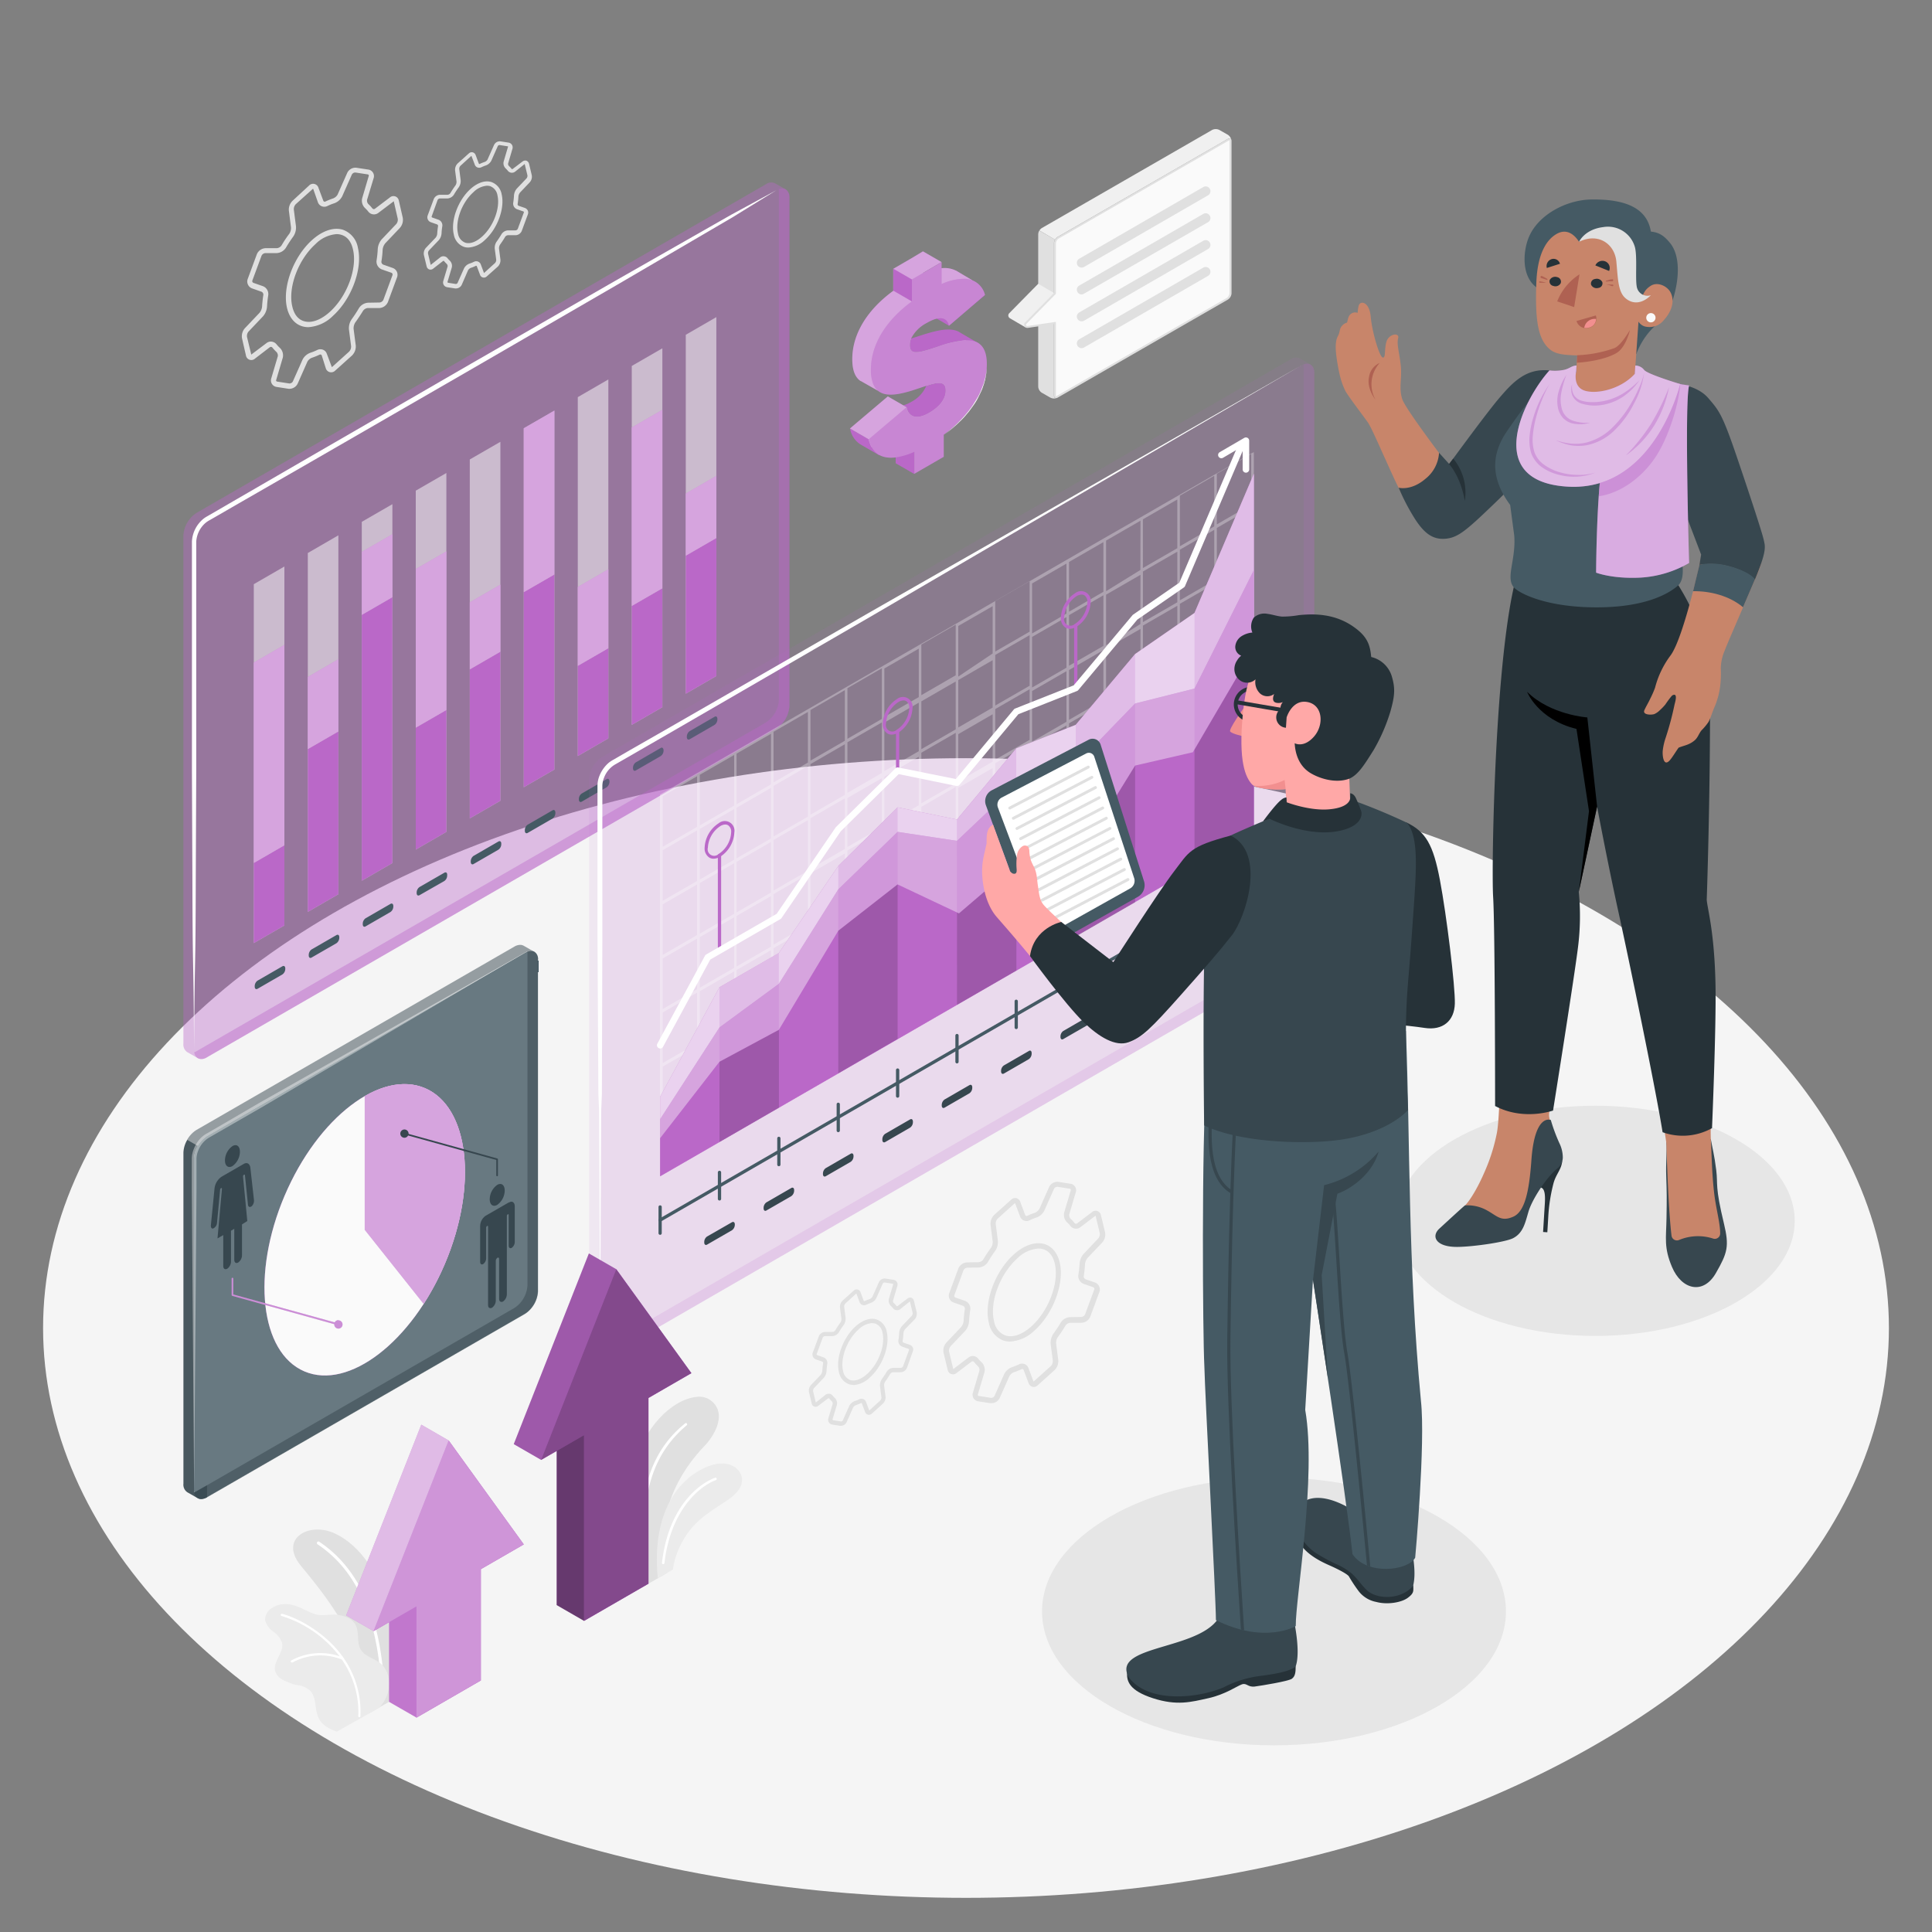<svg xmlns="http://www.w3.org/2000/svg" viewBox="0 0 500 500"><rect x="0" y="0" width="500" height="500" fill="#808080" stroke="none"/><g id="freepik--Floor--inject-378"><ellipse id="freepik--floor--inject-378" cx="250" cy="343.69" rx="238.85" ry="147.47" style="fill:#f5f5f5"></ellipse></g><g id="freepik--Shadows--inject-378"><ellipse id="freepik--Shadow--inject-378" cx="412.88" cy="315.95" rx="51.59" ry="29.79" style="fill:#e6e6e6"></ellipse><ellipse id="freepik--shadow--inject-378" cx="329.71" cy="417.03" rx="60.03" ry="34.66" style="fill:#e6e6e6"></ellipse></g><g id="freepik--Gears--inject-378"><g id="freepik--gears--inject-378"><path d="M75,100.62a1.55,1.55,0,0,1-.31,0l-3.09-.48a1.7,1.7,0,0,1-1.4-2.21l1.69-5.71A1.3,1.3,0,0,0,71.45,91a10.88,10.88,0,0,1-.92-1,.5.5,0,0,0-.7-.14L66,92.8A1.41,1.41,0,0,1,63.65,92l-1-4.37a3.12,3.12,0,0,1,.71-2.67l3.8-4a3,3,0,0,0,.67-1.63,30.41,30.41,0,0,1,.32-3,.8.8,0,0,0-.47-.83l-2.44-.86a1.84,1.84,0,0,1-1.07-1,1.81,1.81,0,0,1-.06-1.44l2.35-6.37a2.55,2.55,0,0,1,2.25-1.6l2.94,0a1.68,1.68,0,0,0,1.22-.73c.62-1.05,1.28-2.06,2-3a2.69,2.69,0,0,0,.44-1.66l-.55-4.32a3.2,3.2,0,0,1,1-2.6L80,48a1.44,1.44,0,0,1,2.41.59l1.26,3.35a.33.33,0,0,0,.19.22.44.44,0,0,0,.35,0,16.12,16.12,0,0,1,1.92-.78,2.32,2.32,0,0,0,1.23-1l2.51-5.65a2.33,2.33,0,0,1,2.4-1.31l3.1.47A1.71,1.71,0,0,1,96.73,46L95,51.7a1.32,1.32,0,0,0,.41,1.19,7.87,7.87,0,0,1,.92,1,.5.5,0,0,0,.7.14l3.87-2.93a1.41,1.41,0,0,1,2.32.83l1,4.36a3.14,3.14,0,0,1-.72,2.68l-3.8,4a3.09,3.09,0,0,0-.67,1.63,25,25,0,0,1-.32,3.06.8.8,0,0,0,.48.83l2.43.85a1.86,1.86,0,0,1,1.14,2.41l-2.35,6.37a2.56,2.56,0,0,1-2.25,1.6l-3,0a1.68,1.68,0,0,0-1.21.73c-.62,1-1.28,2-2,3a2.83,2.83,0,0,0-.44,1.66l.56,4.32a3.27,3.27,0,0,1-1,2.6l-4.33,3.89a1.45,1.45,0,0,1-2.42-.59L83.27,92a.34.34,0,0,0-.2-.22.44.44,0,0,0-.35,0,15.47,15.47,0,0,1-1.92.78,2.32,2.32,0,0,0-1.23,1l-2.5,5.65A2.38,2.38,0,0,1,75,100.62ZM70.1,88.4a1.93,1.93,0,0,1,1.5.75,7.05,7.05,0,0,0,.79.84,2.68,2.68,0,0,1,.79,2.59L71.49,98.3a.34.34,0,0,0,0,.3.38.38,0,0,0,.27.16l3.09.48a1,1,0,0,0,.94-.52l2.51-5.65a3.65,3.65,0,0,1,2.06-1.79,12.6,12.6,0,0,0,1.75-.71,1.83,1.83,0,0,1,1.45-.07,1.69,1.69,0,0,1,1,1l1.26,3.35c0,.09.07.13.08.13a.34.34,0,0,0,.13-.08L90.35,91a1.91,1.91,0,0,0,.52-1.4l-.56-4.33a4.06,4.06,0,0,1,.7-2.64c.66-.91,1.3-1.88,1.89-2.89a3.06,3.06,0,0,1,2.38-1.4l2.94-.05a1.21,1.21,0,0,0,1-.7l2.35-6.37a.49.49,0,0,0-.3-.64l-2.44-.85a2.17,2.17,0,0,1-1.37-2.34,26.84,26.84,0,0,0,.3-2.91,4.33,4.33,0,0,1,1-2.51l3.8-4a1.73,1.73,0,0,0,.37-1.4h0l-1-4.37c0-.07,0-.11,0-.12a.71.71,0,0,0-.11.07L97.9,55.11a1.85,1.85,0,0,1-2.6-.37,6.93,6.93,0,0,0-.78-.84,2.67,2.67,0,0,1-.79-2.59l1.69-5.72a.38.38,0,0,0,0-.3.34.34,0,0,0-.27-.16L92,44.65a1,1,0,0,0-.94.52l-2.5,5.64a3.7,3.7,0,0,1-2.06,1.8,12.77,12.77,0,0,0-1.75.7,1.78,1.78,0,0,1-1.46.08,1.72,1.72,0,0,1-1-1L81.1,49c0-.09-.08-.13-.09-.13a.33.33,0,0,0-.13.08l-4.33,3.89a1.9,1.9,0,0,0-.51,1.4l.56,4.33a4.19,4.19,0,0,1-.7,2.64c-.67.91-1.3,1.88-1.9,2.89a3,3,0,0,1-2.38,1.4l-2.94,0a1.2,1.2,0,0,0-1,.7l-2.36,6.37a.5.5,0,0,0,0,.38.53.53,0,0,0,.29.26l2.43.85a2.18,2.18,0,0,1,1.38,2.34,27.44,27.44,0,0,0-.31,2.91,4.39,4.39,0,0,1-1,2.51l-3.8,4a1.77,1.77,0,0,0-.38,1.4L65,91.65a.52.52,0,0,0,0,.12.71.71,0,0,0,.11-.07L69,88.77A1.79,1.79,0,0,1,70.1,88.4Zm9.7-3.73a5.54,5.54,0,0,1-1.63-.24c-1.92-.6-3.29-2.26-3.88-4.69C73,74.39,75.9,66.49,80.75,62.13c2.7-2.43,5.61-3.41,8-2.67a6,6,0,0,1,3.88,4.69C93.9,69.5,91,77.4,86.15,81.76h0A9.9,9.9,0,0,1,79.8,84.67Zm7.3-24.08a8.58,8.58,0,0,0-5.43,2.56c-4.52,4.06-7.23,11.36-6,16.27.48,2,1.5,3.25,3,3.7,1.9.58,4.32-.28,6.66-2.38,4.51-4.06,7.22-11.36,6-16.27-.47-2-1.5-3.25-3-3.7A4.14,4.14,0,0,0,87.1,60.59Z" style="fill:#e0e0e0"></path><path d="M118,74.65h-.22l-2.05-.32a1.28,1.28,0,0,1-.88-.57,1.3,1.3,0,0,1-.14-1l1.13-3.79a.81.81,0,0,0-.24-.68,8,8,0,0,1-.63-.67c0-.07-.19-.17-.31-.08l-2.57,2a1.09,1.09,0,0,1-1,.19,1.07,1.07,0,0,1-.68-.8l-.7-2.9a2.19,2.19,0,0,1,.51-1.88l2.52-2.64a1.93,1.93,0,0,0,.41-1,18.4,18.4,0,0,1,.22-2,.42.42,0,0,0-.25-.43l-1.62-.57a1.35,1.35,0,0,1-.82-1.74l1.57-4.23a1.8,1.8,0,0,1,1.59-1.13l2,0a1,1,0,0,0,.72-.43,23,23,0,0,1,1.32-2,1.74,1.74,0,0,0,.27-1l-.37-2.87a2.29,2.29,0,0,1,.67-1.82l2.88-2.58a1.09,1.09,0,0,1,1-.29,1.13,1.13,0,0,1,.77.72l.83,2.23c.11.1.16.09.21.06a11.23,11.23,0,0,1,1.29-.52,1.43,1.43,0,0,0,.75-.63l1.67-3.75a1.64,1.64,0,0,1,1.71-.94l2.06.32a1.24,1.24,0,0,1,1,1.6l-1.12,3.8a.76.76,0,0,0,.24.68,5,5,0,0,1,.62.67.23.23,0,0,0,.32.07l2.56-1.94a1.12,1.12,0,0,1,1-.2,1.13,1.13,0,0,1,.68.81l.69,2.9a2.17,2.17,0,0,1-.5,1.87l-2.52,2.65a2,2,0,0,0-.42,1,18.76,18.76,0,0,1-.21,2,.42.42,0,0,0,.24.43l1.62.56a1.38,1.38,0,0,1,.78.7,1.34,1.34,0,0,1,0,1l-1.56,4.23a1.79,1.79,0,0,1-1.59,1.13l-2,0a1,1,0,0,0-.72.43c-.4.69-.85,1.36-1.31,2a1.74,1.74,0,0,0-.28,1l.37,2.88a2.26,2.26,0,0,1-.67,1.81L126,71.52a1.06,1.06,0,0,1-1.78-.44l-.84-2.22c-.11-.1-.16-.09-.21-.07a10,10,0,0,1-1.29.53,1.39,1.39,0,0,0-.75.63L119.5,73.7A1.67,1.67,0,0,1,118,74.65Zm-3.23-8.33a1.39,1.39,0,0,1,1.08.54,5.35,5.35,0,0,0,.51.55,1.89,1.89,0,0,1,.56,1.83L115.8,73l.11.17,2,.32a.52.52,0,0,0,.51-.28l1.67-3.75a2.55,2.55,0,0,1,1.43-1.25,8.35,8.35,0,0,0,1.15-.46,1.26,1.26,0,0,1,1.76.68l.83,2.23,2.85-2.59a1.23,1.23,0,0,0,.31-.84l-.38-2.87a2.85,2.85,0,0,1,.49-1.83c.44-.61.86-1.25,1.25-1.91a2.14,2.14,0,0,1,1.67-1l2,0a.72.72,0,0,0,.55-.39L135.57,55a.24.24,0,0,0,0-.17.25.25,0,0,0-.13-.11l-1.62-.57a1.53,1.53,0,0,1-1-1.67,18.68,18.68,0,0,0,.2-1.92,3.09,3.09,0,0,1,.72-1.74l2.52-2.65a1,1,0,0,0,.23-.83h0l-.7-2.9-2.5,2a1.34,1.34,0,0,1-1.88-.27,6.52,6.52,0,0,0-.5-.54,1.87,1.87,0,0,1-.56-1.83l1.12-3.8,0-.14-.14,0-2-.32a.52.52,0,0,0-.51.28l-1.66,3.75a2.57,2.57,0,0,1-1.44,1.25,10.73,10.73,0,0,0-1.15.47,1.33,1.33,0,0,1-1,.05,1.2,1.2,0,0,1-.7-.74L122,40.32l-2.84,2.59a1.16,1.16,0,0,0-.31.83l.37,2.88a2.86,2.86,0,0,1-.48,1.83,22.5,22.5,0,0,0-1.26,1.91,2.16,2.16,0,0,1-1.67,1l-2,0a.72.72,0,0,0-.56.39L111.72,56a.19.19,0,0,0,0,.17.22.22,0,0,0,.13.12l1.62.57a1.55,1.55,0,0,1,1,1.67,16.26,16.26,0,0,0-.2,1.92,3,3,0,0,1-.73,1.73L111,64.83a1.08,1.08,0,0,0-.22.83l.69,2.9,2.51-2A1.3,1.3,0,0,1,114.78,66.32Zm6.44-2.26a3.73,3.73,0,0,1-1.11-.16,4.11,4.11,0,0,1-2.65-3.19c-.87-3.59,1.07-8.89,4.32-11.81,1.82-1.64,3.79-2.29,5.4-1.79a4.1,4.1,0,0,1,2.66,3.19c.86,3.59-1.08,8.88-4.33,11.8h0A6.67,6.67,0,0,1,121.22,64.06Zm4.85-16a5.58,5.58,0,0,0-3.53,1.67c-3,2.67-4.77,7.48-4,10.7a3,3,0,0,0,1.89,2.38c1.22.38,2.8-.19,4.32-1.56h0c3-2.67,4.76-7.47,4-10.7a3,3,0,0,0-1.89-2.37A2.54,2.54,0,0,0,126.07,48.07Z" style="fill:#e0e0e0"></path></g><g id="freepik--gears--inject-378"><path d="M256.57,363.14l-.3,0-3.09-.48a1.7,1.7,0,0,1-1.4-2.21l1.69-5.71a1.37,1.37,0,0,0-.41-1.2,8.53,8.53,0,0,1-.92-1,.51.51,0,0,0-.7-.15l-3.87,2.93a1.41,1.41,0,0,1-2.32-.83l-1.05-4.36a3.13,3.13,0,0,1,.72-2.67l3.8-4a3.09,3.09,0,0,0,.67-1.63,25.44,25.44,0,0,1,.32-3.06.81.81,0,0,0-.48-.83l-2.43-.85a1.86,1.86,0,0,1-1.14-2.41l2.35-6.37a2.58,2.58,0,0,1,2.25-1.6l3-.05a1.67,1.67,0,0,0,1.21-.72c.62-1.05,1.29-2.06,2-3a2.8,2.8,0,0,0,.44-1.65l-.56-4.33a3.25,3.25,0,0,1,1-2.59l4.33-3.89a1.53,1.53,0,0,1,1.38-.4,1.51,1.51,0,0,1,1,1l1.25,3.35a.4.4,0,0,0,.2.22.41.41,0,0,0,.35,0,14,14,0,0,1,1.92-.77,2.38,2.38,0,0,0,1.23-1.05l2.5-5.64a2.35,2.35,0,0,1,2.41-1.32l3.09.48a1.7,1.7,0,0,1,1.4,2.21l-1.69,5.71a1.34,1.34,0,0,0,.4,1.2,9.6,9.6,0,0,1,.93,1,.49.49,0,0,0,.7.15l3.86-2.93a1.41,1.41,0,0,1,2.32.83l1.05,4.36a3.09,3.09,0,0,1-.71,2.67l-3.8,4a3,3,0,0,0-.67,1.63,29.7,29.7,0,0,1-.32,3.06.81.81,0,0,0,.47.83l2.44.85a1.83,1.83,0,0,1,1.07,1,1.8,1.8,0,0,1,.06,1.44l-2.35,6.37a2.57,2.57,0,0,1-2.25,1.6l-2.94,0a1.67,1.67,0,0,0-1.22.72,35.47,35.47,0,0,1-2,3,2.66,2.66,0,0,0-.44,1.65l.56,4.33a3.22,3.22,0,0,1-1,2.59l-4.32,3.89a1.5,1.5,0,0,1-1.38.4,1.53,1.53,0,0,1-1-1l-1.26-3.35a.35.35,0,0,0-.19-.22.4.4,0,0,0-.35,0,14.51,14.51,0,0,1-1.92.77,2.34,2.34,0,0,0-1.23,1.05l-2.51,5.64A2.35,2.35,0,0,1,256.57,363.14Zm-4.86-12.21a1.92,1.92,0,0,1,1.5.75,7.72,7.72,0,0,0,.78.83,2.71,2.71,0,0,1,.79,2.6l-1.69,5.71a.41.41,0,0,0,0,.31.33.33,0,0,0,.26.15l3.1.48a1,1,0,0,0,.94-.51l2.5-5.65a3.68,3.68,0,0,1,2.06-1.79,14.27,14.27,0,0,0,1.75-.71,1.78,1.78,0,0,1,1.46-.07,1.73,1.73,0,0,1,1,1l1.25,3.35a.44.44,0,0,0,.09.14.52.52,0,0,0,.13-.09l4.33-3.89a1.89,1.89,0,0,0,.51-1.4l-.56-4.32a4.17,4.17,0,0,1,.7-2.64c.67-.92,1.31-1.89,1.9-2.89a3.06,3.06,0,0,1,2.38-1.41l2.94-.05a1.21,1.21,0,0,0,1-.7l2.35-6.37a.5.5,0,0,0,0-.38.55.55,0,0,0-.28-.26l-2.44-.85a2.17,2.17,0,0,1-1.38-2.34,26.9,26.9,0,0,0,.31-2.91,4.33,4.33,0,0,1,1.05-2.51l3.79-4a1.8,1.8,0,0,0,.38-1.41h0l-1.05-4.36a.7.7,0,0,0,0-.13l-.11.07-3.87,2.93a1.84,1.84,0,0,1-2.59-.38,7.72,7.72,0,0,0-.78-.83,2.69,2.69,0,0,1-.8-2.6l1.69-5.71a.32.32,0,0,0-.29-.46l-3.09-.48a1,1,0,0,0-.94.51l-2.51,5.65a3.65,3.65,0,0,1-2.06,1.79,15.68,15.68,0,0,0-1.75.71,1.75,1.75,0,0,1-1.45.07,1.73,1.73,0,0,1-1-1l-1.26-3.35a.34.34,0,0,0-.08-.14.3.3,0,0,0-.13.09l-4.33,3.89a1.89,1.89,0,0,0-.52,1.39l.56,4.33a4,4,0,0,1-.7,2.64,33.66,33.66,0,0,0-1.89,2.9,3.09,3.09,0,0,1-2.38,1.4l-2.94.05a1.2,1.2,0,0,0-1,.69L247,335.17a.5.5,0,0,0,0,.38.53.53,0,0,0,.29.26l2.44.85a2.15,2.15,0,0,1,1.37,2.33,25.38,25.38,0,0,0-.3,2.92,4.33,4.33,0,0,1-1,2.51l-3.8,4a1.76,1.76,0,0,0-.37,1.41l1.05,4.36a.34.34,0,0,0,0,.13l.11-.07,3.86-2.93A1.82,1.82,0,0,1,251.71,350.93Zm9.69-3.74a5.47,5.47,0,0,1-1.62-.23,6,6,0,0,1-3.88-4.69c-1.29-5.35,1.6-13.25,6.46-17.61,2.7-2.44,5.61-3.41,8-2.68,1.92.6,3.29,2.26,3.88,4.69,1.29,5.35-1.61,13.25-6.46,17.62h0A9.89,9.89,0,0,1,261.4,347.19Zm7.3-24.07a8.6,8.6,0,0,0-5.43,2.56c-4.51,4.06-7.22,11.36-6,16.27a4.64,4.64,0,0,0,3,3.69c1.89.59,4.32-.28,6.65-2.37,4.52-4.07,7.23-11.37,6.05-16.28-.48-2-1.5-3.24-3-3.69A3.86,3.86,0,0,0,268.7,323.12Z" style="fill:#e0e0e0"></path><path d="M217.66,369h-.22l-2.05-.32a1.25,1.25,0,0,1-.88-.57,1.22,1.22,0,0,1-.14-1l1.13-3.79a.81.81,0,0,0-.24-.68,8,8,0,0,1-.63-.67c-.06-.07-.19-.17-.31-.08l-2.57,1.95a1.09,1.09,0,0,1-1,.19,1.07,1.07,0,0,1-.68-.8l-.7-2.9a2.22,2.22,0,0,1,.5-1.88l2.53-2.64a2,2,0,0,0,.41-1,16.28,16.28,0,0,1,.22-2,.42.42,0,0,0-.25-.43l-1.62-.57a1.34,1.34,0,0,1-.77-.69,1.37,1.37,0,0,1-.05-1.05l1.57-4.23a1.8,1.8,0,0,1,1.59-1.13l1.95,0a1,1,0,0,0,.72-.43,23,23,0,0,1,1.32-2,1.74,1.74,0,0,0,.27-1l-.37-2.87a2.29,2.29,0,0,1,.67-1.82l2.88-2.58a1.12,1.12,0,0,1,1-.29,1.13,1.13,0,0,1,.77.72l.83,2.23c.11.1.16.09.21.06a11.23,11.23,0,0,1,1.29-.52,1.43,1.43,0,0,0,.75-.63l1.67-3.75a1.65,1.65,0,0,1,1.71-.94l2.06.32a1.27,1.27,0,0,1,.88.57,1.24,1.24,0,0,1,.13,1l-1.12,3.8a.76.76,0,0,0,.24.68,6.64,6.64,0,0,1,.62.67.23.23,0,0,0,.32.07l2.56-1.94a1.12,1.12,0,0,1,1-.2,1.1,1.1,0,0,1,.67.81l.7,2.9a2.19,2.19,0,0,1-.5,1.87L234.23,344a1.87,1.87,0,0,0-.42,1,18.51,18.51,0,0,1-.21,2.05.42.42,0,0,0,.24.43l1.62.56a1.38,1.38,0,0,1,.78.7,1.34,1.34,0,0,1,0,1L234.72,354a1.83,1.83,0,0,1-1.6,1.13l-2,0a1,1,0,0,0-.72.43c-.41.69-.85,1.36-1.31,2a1.74,1.74,0,0,0-.28,1l.37,2.88a2.25,2.25,0,0,1-.67,1.81l-2.87,2.59a1.13,1.13,0,0,1-1,.29,1.11,1.11,0,0,1-.76-.73l-.84-2.22c-.11-.1-.16-.09-.21-.07a10,10,0,0,1-1.29.53,1.39,1.39,0,0,0-.75.63l-1.67,3.75A1.65,1.65,0,0,1,217.66,369Zm-3.23-8.32a1.38,1.38,0,0,1,1.08.53,5.35,5.35,0,0,0,.51.55,1.92,1.92,0,0,1,.56,1.83l-1.13,3.79.11.17,2.05.32a.53.53,0,0,0,.51-.27l1.67-3.76a2.55,2.55,0,0,1,1.43-1.25,8.35,8.35,0,0,0,1.15-.46,1.26,1.26,0,0,1,1.76.68l.83,2.23,2.85-2.59a1.18,1.18,0,0,0,.3-.84l-.37-2.87a2.85,2.85,0,0,1,.49-1.83c.44-.61.86-1.25,1.25-1.91a2.12,2.12,0,0,1,1.67-1l2,0a.72.72,0,0,0,.55-.39l1.56-4.24a.24.24,0,0,0,0-.17.3.3,0,0,0-.13-.11l-1.62-.57a1.53,1.53,0,0,1-1-1.67,18.68,18.68,0,0,0,.2-1.92,3,3,0,0,1,.72-1.74l2.52-2.65a1.08,1.08,0,0,0,.23-.83h0l-.7-2.9-2.5,2a1.34,1.34,0,0,1-1.88-.26,4.49,4.49,0,0,0-.51-.55,1.89,1.89,0,0,1-.55-1.83l1.12-3.8,0-.14-.14,0-2.05-.32a.52.52,0,0,0-.51.28l-1.67,3.75a2.52,2.52,0,0,1-1.43,1.25,10.73,10.73,0,0,0-1.15.47,1.33,1.33,0,0,1-1.05.05,1.2,1.2,0,0,1-.7-.74l-.84-2.22-2.84,2.59a1.16,1.16,0,0,0-.31.83l.37,2.88a2.92,2.92,0,0,1-.48,1.83,22.5,22.5,0,0,0-1.26,1.91,2.13,2.13,0,0,1-1.67,1l-1.95,0a.72.72,0,0,0-.56.39l-1.56,4.23a.19.19,0,0,0,0,.17.22.22,0,0,0,.13.12l1.62.57a1.55,1.55,0,0,1,1,1.67,16.26,16.26,0,0,0-.2,1.92,3,3,0,0,1-.73,1.73l-2.52,2.65a1.13,1.13,0,0,0-.23.83l.7,2.9,2.51-2A1.29,1.29,0,0,1,214.43,360.72Zm6.44-2.27a3.68,3.68,0,0,1-1.11-.16,4.09,4.09,0,0,1-2.65-3.19c-.87-3.59,1.07-8.89,4.32-11.8,1.82-1.64,3.79-2.3,5.4-1.8a4.1,4.1,0,0,1,2.66,3.19c.86,3.59-1.08,8.88-4.33,11.8h0A6.67,6.67,0,0,1,220.87,358.45Zm4.84-16a5.62,5.62,0,0,0-3.53,1.67c-3,2.68-4.76,7.48-4,10.7a3,3,0,0,0,1.89,2.38c1.22.38,2.8-.19,4.32-1.56h0c3-2.67,4.76-7.47,4-10.7a3,3,0,0,0-1.89-2.37A2.56,2.56,0,0,0,225.71,342.46Z" style="fill:#e0e0e0"></path></g></g><g id="freepik--chart-3--inject-378"><g id="freepik--screen-3--inject-378"><path d="M204.3,51.19a2.35,2.35,0,0,0-1-2.21h0l-2.66-1.51h0a2.35,2.35,0,0,0-2.43.21L50.85,132.74a7.48,7.48,0,0,0-3.39,5.87V270.09a2.37,2.37,0,0,0,1,2.2h0l2.72,1.55h0a2.38,2.38,0,0,0,2.4-.24l147.33-85.06a7.5,7.5,0,0,0,3.39-5.87Z" style="fill:#BA68C8;opacity:0.4"></path><path d="M204.3,51.2V182.68a7.49,7.49,0,0,1-3.38,5.87L53.58,273.62c-1.66,1-3,.37-3.32-1.29a2.85,2.85,0,0,0,.59-.28L198.18,187a7.48,7.48,0,0,0,3.39-5.87V49.63a3,3,0,0,0-.06-.68C203.1,48.36,204.3,49.27,204.3,51.2Z" style="fill:#BA68C8;opacity:0.4"></path><path d="M200.91,49.24l-11.34,7-30,17.55-36.93,21.4L80.19,119.69l-18.5,10.64L57.07,133l-2.31,1.33c-.37.22-.82.45-1.12.66a6,6,0,0,0-.91.77,7,7,0,0,0-1.94,4.38v5.33l0,53.85-.12,27.28c-.07,28.45-.27,16.61-.44,45.07-.18-28.46-.37-16.62-.44-45.07l-.12-27.28,0-53.85v-5.34a8.13,8.13,0,0,1,2.25-5.19A6.78,6.78,0,0,1,53,134c.44-.29.79-.47,1.18-.7l2.31-1.34,4.62-2.68,18.46-10.69L122,94.07,159,72.8l30.21-17.21Z" style="fill:#fff"></path><g style="opacity:0.5"><polygon points="73.6 239.5 65.68 244.07 65.68 151.19 73.6 146.61 73.6 239.5" style="fill:#fff"></polygon><polygon points="87.57 231.43 79.66 236 79.66 143.12 87.57 138.54 87.57 231.43" style="fill:#fff"></polygon><polygon points="101.55 223.36 93.63 227.94 93.63 135.05 101.55 130.48 101.55 223.36" style="fill:#fff"></polygon><polygon points="115.52 215.29 107.6 219.87 107.6 126.98 115.52 122.41 115.52 215.29" style="fill:#fff"></polygon><polygon points="129.5 207.23 121.58 211.8 121.58 118.91 129.5 114.34 129.5 207.23" style="fill:#fff"></polygon><polygon points="143.47 199.16 135.55 203.73 135.55 110.84 143.47 106.27 143.47 199.16" style="fill:#fff"></polygon><polygon points="157.44 191.09 149.53 195.66 149.53 102.78 157.44 98.2 157.44 191.09" style="fill:#fff"></polygon><polygon points="171.42 183.02 163.5 187.59 163.5 94.71 171.42 90.14 171.42 183.02" style="fill:#fff"></polygon><polygon points="185.39 174.95 177.48 179.53 177.48 86.64 185.39 82.07 185.39 174.95" style="fill:#fff"></polygon></g><path d="M73.09,250.07l-6.44,3.72a1.76,1.76,0,0,0-.73,1.4v.15c0,.54.33.79.73.56l6.44-3.72a1.76,1.76,0,0,0,.74-1.41v-.14C73.83,250.09,73.5,249.84,73.09,250.07Z" style="fill:#455a64"></path><path d="M87.07,242l-6.44,3.72a1.76,1.76,0,0,0-.73,1.4v.15c0,.54.33.79.73.55l6.44-3.71a1.77,1.77,0,0,0,.74-1.41v-.14C87.81,242,87.48,241.77,87.07,242Z" style="fill:#455a64"></path><path d="M101.05,233.93l-6.44,3.72a1.76,1.76,0,0,0-.73,1.4v.15c0,.54.33.79.73.55l6.44-3.72a1.74,1.74,0,0,0,.74-1.4v-.15C101.79,233.94,101.46,233.69,101.05,233.93Z" style="fill:#455a64"></path><path d="M115,225.86l-6.44,3.71a1.79,1.79,0,0,0-.73,1.41v.14c0,.54.33.79.73.56L115,228a1.73,1.73,0,0,0,.73-1.4v-.15C115.76,225.87,115.44,225.62,115,225.86Z" style="fill:#455a64"></path><path d="M129,217.78l-6.44,3.72a1.78,1.78,0,0,0-.73,1.41v.14c0,.54.33.79.73.56l6.44-3.72a1.76,1.76,0,0,0,.73-1.4v-.15C129.74,217.8,129.41,217.55,129,217.78Z" style="fill:#455a64"></path><path d="M143,209.71l-6.44,3.72a1.73,1.73,0,0,0-.73,1.4V215c0,.54.32.79.73.56l6.44-3.72a1.78,1.78,0,0,0,.73-1.41v-.14C143.72,209.73,143.39,209.48,143,209.71Z" style="fill:#455a64"></path><path d="M157,201.64l-6.44,3.72a1.74,1.74,0,0,0-.74,1.4v.15c0,.54.33.79.74.55l6.44-3.71a1.79,1.79,0,0,0,.73-1.41v-.14C157.7,201.65,157.37,201.41,157,201.64Z" style="fill:#455a64"></path><path d="M171,193.57l-6.44,3.72a1.74,1.74,0,0,0-.74,1.4v.15c0,.54.33.79.74.55l6.44-3.72a1.76,1.76,0,0,0,.73-1.4v-.15C171.68,193.58,171.35,193.33,171,193.57Z" style="fill:#455a64"></path><path d="M184.93,185.5l-6.44,3.71a1.77,1.77,0,0,0-.74,1.41v.14c0,.54.33.79.74.56l6.44-3.72a1.76,1.76,0,0,0,.73-1.4v-.15C185.66,185.51,185.33,185.26,184.93,185.5Z" style="fill:#455a64"></path><polygon points="65.68 223.33 73.6 218.75 73.6 239.5 65.68 244.07 65.68 223.33" style="fill:#BA68C8"></polygon><polygon points="79.66 193.86 87.57 189.29 87.57 231.43 79.66 236 79.66 193.86" style="fill:#BA68C8"></polygon><polygon points="93.63 159.12 101.55 154.54 101.55 223.36 93.63 227.94 93.63 159.12" style="fill:#BA68C8"></polygon><polygon points="107.6 188.31 115.52 183.74 115.52 215.29 107.6 219.87 107.6 188.31" style="fill:#BA68C8"></polygon><polygon points="121.58 173.23 129.5 168.65 129.5 207.23 121.58 211.8 121.58 173.23" style="fill:#BA68C8"></polygon><polygon points="135.55 153.24 143.47 148.67 143.47 199.16 135.55 203.73 135.55 153.24" style="fill:#BA68C8"></polygon><polygon points="149.53 172.32 157.44 167.75 157.44 191.09 149.53 195.66 149.53 172.32" style="fill:#BA68C8"></polygon><polygon points="163.5 156.81 171.42 152.24 171.42 183.02 163.5 187.59 163.5 156.81" style="fill:#BA68C8"></polygon><polygon points="177.48 143.8 185.39 139.23 185.39 174.95 177.48 179.53 177.48 143.8" style="fill:#BA68C8"></polygon><polygon points="65.68 171.47 73.6 166.89 73.6 218.75 65.68 223.33 65.68 171.47" style="fill:#BA68C8"></polygon><polygon points="79.66 175.19 87.57 170.61 87.57 189.29 79.66 193.86 79.66 175.19" style="fill:#BA68C8"></polygon><polygon points="93.63 142.82 101.55 138.25 101.55 154.54 93.63 159.12 93.63 142.82" style="fill:#BA68C8"></polygon><polygon points="107.6 147.26 115.52 142.69 115.52 183.74 107.6 188.31 107.6 147.26" style="fill:#BA68C8"></polygon><polygon points="121.58 155.87 129.5 151.3 129.5 168.65 121.58 173.23 121.58 155.87" style="fill:#BA68C8"></polygon><polygon points="135.55 110.84 143.47 106.27 143.47 148.67 135.55 153.24 135.55 110.84" style="fill:#BA68C8"></polygon><polygon points="149.53 151.9 157.44 147.33 157.44 167.75 149.53 172.32 149.53 151.9" style="fill:#BA68C8"></polygon><polygon points="163.5 110.63 171.42 106.06 171.42 152.24 163.5 156.81 163.5 110.63" style="fill:#BA68C8"></polygon><polygon points="177.48 127.72 185.39 123.15 185.39 139.23 177.48 143.8 177.48 127.72" style="fill:#BA68C8"></polygon><g style="opacity:0.4"><polygon points="65.68 171.47 73.6 166.89 73.6 218.75 65.68 223.33 65.68 171.47" style="fill:#fff"></polygon><polygon points="79.66 175.19 87.57 170.61 87.57 189.29 79.66 193.86 79.66 175.19" style="fill:#fff"></polygon><polygon points="93.63 142.82 101.55 138.25 101.55 154.54 93.63 159.12 93.63 142.82" style="fill:#fff"></polygon><polygon points="107.6 147.26 115.52 142.69 115.52 183.74 107.6 188.31 107.6 147.26" style="fill:#fff"></polygon><polygon points="121.58 155.87 129.5 151.3 129.5 168.65 121.58 173.23 121.58 155.87" style="fill:#fff"></polygon><polygon points="135.55 110.84 143.47 106.27 143.47 148.67 135.55 153.24 135.55 110.84" style="fill:#fff"></polygon><polygon points="149.53 151.9 157.44 147.33 157.44 167.75 149.53 172.32 149.53 151.9" style="fill:#fff"></polygon><polygon points="163.5 110.63 171.42 106.06 171.42 152.24 163.5 156.81 163.5 110.63" style="fill:#fff"></polygon><polygon points="177.48 127.72 185.39 123.15 185.39 139.23 177.48 143.8 177.48 127.72" style="fill:#fff"></polygon></g></g></g><g id="freepik--chart-2--inject-378"><g id="freepik--screen-2--inject-378"><path d="M136.5,246.24l.2-.05Z" style="fill:#455a64"></path><path d="M137.11,246.1h0Z" style="fill:#455a64"></path><path d="M137.66,246.11l.2,0Z" style="fill:#455a64"></path><path d="M50.53,387a.8.8,0,0,1-.08-.16A1.19,1.19,0,0,0,50.53,387Z" style="fill:#455a64"></path><path d="M51.28,387.78l-.16-.09Z" style="fill:#455a64"></path><path d="M52.94,387.8l-.23.06Z" style="fill:#455a64"></path><path d="M52.33,388h0Z" style="fill:#455a64"></path><path d="M138.15,246.26l.18.1Z" style="fill:#455a64"></path><path d="M50.86,387.47l-.13-.13Z" style="fill:#455a64"></path><path d="M51.77,387.94l-.19-.05Z" style="fill:#455a64"></path><path d="M50.3,386.42c0-.05,0-.09,0-.15S50.29,386.37,50.3,386.42Z" style="fill:#455a64"></path><path d="M138.89,247a1.28,1.28,0,0,1,.11.2A2,2,0,0,0,138.89,247Z" style="fill:#455a64"></path><path d="M139.24,334.18a7.27,7.27,0,0,1-1.48,4.1,7.29,7.29,0,0,0,1.49-4.1V248.49a.28.28,0,0,0,0-.09.28.28,0,0,1,0,.09Z" style="fill:#455a64"></path><path d="M139.12,247.56l.06.23Z" style="fill:#455a64"></path><path d="M138.56,246.56l.15.15Z" style="fill:#455a64"></path><path d="M51.12,387.69a1.38,1.38,0,0,1-.26-.22A1.38,1.38,0,0,0,51.12,387.69Z" style="fill:#37474f;opacity:0.9"></path><path d="M139.18,247.79a3.86,3.86,0,0,1,0,.61A3.86,3.86,0,0,0,139.18,247.79Z" style="fill:#37474f;opacity:0.9"></path><path d="M135.86,340.05,53.58,387.51a4,4,0,0,1-.64.29,4.5,4.5,0,0,0,.65-.29l82.27-47.45a6.51,6.51,0,0,0,1.9-1.78A6.34,6.34,0,0,1,135.86,340.05Z" style="fill:#37474f;opacity:0.9"></path><path d="M52.71,387.86a2.62,2.62,0,0,1-.38.09A2.62,2.62,0,0,0,52.71,387.86Z" style="fill:#37474f;opacity:0.9"></path><path d="M50.73,387.34a2.36,2.36,0,0,1-.2-.31A2.36,2.36,0,0,0,50.73,387.34Z" style="fill:#37474f;opacity:0.9"></path><path d="M51.58,387.89a1.33,1.33,0,0,1-.3-.11A1.33,1.33,0,0,0,51.58,387.89Z" style="fill:#37474f;opacity:0.9"></path><path d="M52.1,388h-.33A1.82,1.82,0,0,0,52.1,388Z" style="fill:#37474f;opacity:0.9"></path><path d="M139,247.19a3.22,3.22,0,0,1,.12.37A3.22,3.22,0,0,0,139,247.19Z" style="fill:#37474f;opacity:0.9"></path><path d="M136.7,246.19a2.17,2.17,0,0,1,.41-.09A2.17,2.17,0,0,0,136.7,246.19Z" style="fill:#37474f;opacity:0.9"></path><path d="M138.71,246.71a1.92,1.92,0,0,1,.18.28A2.68,2.68,0,0,0,138.71,246.71Z" style="fill:#37474f;opacity:0.9"></path><path d="M50.45,386.87a3,3,0,0,1-.15-.45A3,3,0,0,0,50.45,386.87Z" style="fill:#37474f;opacity:0.9"></path><path d="M137.86,246.15l.29.11Z" style="fill:#37474f;opacity:0.9"></path><path d="M137.32,246.09a1.88,1.88,0,0,1,.34,0A1.88,1.88,0,0,0,137.32,246.09Z" style="fill:#37474f;opacity:0.9"></path><path d="M138.33,246.36l.23.2Z" style="fill:#37474f;opacity:0.9"></path><path d="M50.25,386.23s0,0,0,0v0Z" style="fill:#37474f;opacity:0.9"></path><path d="M136.45,246.25h0l.05,0Z" style="fill:#37474f;opacity:0.9"></path><path d="M139.23,248.4a3.86,3.86,0,0,0,0-.61l-.06-.23a3.22,3.22,0,0,0-.12-.37,1.28,1.28,0,0,0-.11-.2,1.92,1.92,0,0,0-.18-.28l-.15-.15-.23-.2-.18-.1-.29-.11-.2,0a1.88,1.88,0,0,0-.34,0h-.21a2.17,2.17,0,0,0-.41.09l-.2.05-.05,0a4,4,0,0,0-.6.28L53.58,294a7.5,7.5,0,0,0-3.39,5.87v85.69a3.64,3.64,0,0,0,.07.68v0c0,.06,0,.1,0,.15a3,3,0,0,0,.15.45.8.8,0,0,0,.08.16,2.36,2.36,0,0,0,.2.31l.13.13a1.38,1.38,0,0,0,.26.22l.16.09a1.33,1.33,0,0,0,.3.11l.19.05h.56a2.62,2.62,0,0,0,.38-.09l.23-.06a4,4,0,0,0,.64-.29l82.28-47.46a6.34,6.34,0,0,0,1.9-1.77,7.27,7.27,0,0,0,1.48-4.1V248.49A.28.28,0,0,0,139.23,248.4Z" style="fill:#455a64;opacity:0.8"></path><path d="M138.21,246.29h0l-2.66-1.52a1.79,1.79,0,0,0-.93-.24,3,3,0,0,0-1.5.45L50.84,292.43A7,7,0,0,0,48.43,295l2.74,1.58A6.8,6.8,0,0,1,53.59,294l82.26-47.46a4,4,0,0,1,.6-.28,3.44,3.44,0,0,1,.06.68v85.68a7.53,7.53,0,0,1-3.38,5.88L53.59,384.37v3.14l82.26-47.46a7.46,7.46,0,0,0,3.39-5.87V248.5A2.32,2.32,0,0,0,138.21,246.29Z" style="fill:#37474f;opacity:0.5"></path><path d="M53.59,384.37v3.14a3.14,3.14,0,0,1-1.52.46,1.76,1.76,0,0,1-.89-.23l-2.71-1.55a2.35,2.35,0,0,1-1-2.2V298.3a7,7,0,0,1,1-3.32l2.74,1.58a6.89,6.89,0,0,0-1,3.31v85.68a4.68,4.68,0,0,0,0,.67,3.09,3.09,0,0,0,.59-.27Z" style="fill:#37474f;opacity:0.9"></path><path d="M135.85,246.54l-68.2,40.08-8.9,5.12L54.3,294.3a6.69,6.69,0,0,0-3,3.48,5.75,5.75,0,0,0-.45,2.27v7.7l-.61,77.8-.6-77.8v-7.7a6.88,6.88,0,0,1,.53-2.73A8.7,8.7,0,0,1,51.52,295a6.88,6.88,0,0,1,2.15-1.74l4.45-2.58L67,285.49Z" style="fill:#fff;opacity:0.4"></path><ellipse cx="94.39" cy="318.27" rx="39.83" ry="22.53" transform="translate(-235.43 280.51) rotate(-66.95)" style="fill:#BA68C8"></ellipse><ellipse cx="94.39" cy="318.27" rx="39.83" ry="22.53" transform="translate(-235.43 280.51) rotate(-66.95)" style="fill:#fafafa"></ellipse><path d="M109.64,337.45c6.49-10,10.7-22.65,10.7-34.16,0-19.11-11.62-27.89-25.95-19.62v34.6Z" style="fill:#BA68C8"></path><path d="M109.64,337.45c6.49-10,10.7-22.65,10.7-34.16,0-19.11-11.62-27.89-25.95-19.62v34.6Z" style="fill:#fff;opacity:0.4"></path><path d="M65.73,310.59c-.16-1.47-.65-5.79-.93-8.33-.13-1.12-.89-1.56-1.79-1h0l-.48.28-4.75,2.74-.48.28h0a4.28,4.28,0,0,0-1.79,3.1l-.93,9.4c-.06.58.19,1,.58.87a1.71,1.71,0,0,0,1-1.42l.8-8.59a.58.58,0,0,1,.24-.43h0c.15-.08.26,0,.24.23L56.29,320.5l1.49-.86v8c0,.71.44,1,1,.73h0a2.33,2.33,0,0,0,1-1.86v-8l.85-.5v8c0,.72.44,1.05,1,.73h0a2.34,2.34,0,0,0,1-1.86v-8L64,316,62.9,304.52a.56.56,0,0,1,.24-.51h0c.12-.08.23,0,.25.14l.79,7.66c.07.57.51.73,1,.32A2,2,0,0,0,65.73,310.59Z" style="fill:#37474f"></path><path d="M58.22,300.32a4.63,4.63,0,0,1,1.94-3.71c1.07-.62,1.93,0,1.93,1.47a4.64,4.64,0,0,1-1.93,3.7C59.08,302.4,58.22,301.74,58.22,300.32Z" style="fill:#37474f"></path><path d="M126.74,310.36a4.66,4.66,0,0,1,1.94-3.71c1.07-.62,1.94,0,1.94,1.47a4.65,4.65,0,0,1-1.94,3.7C127.61,312.44,126.74,311.78,126.74,310.36Z" style="fill:#37474f"></path><path d="M131.54,311.26l-.48.28-4.75,2.74-.49.28-.16.09a3.35,3.35,0,0,0-1.4,2.68h0v9.22c0,.58.35.84.78.59h0a1.88,1.88,0,0,0,.78-1.49v-7.91a.57.57,0,0,1,.25-.46h0c.13-.08.24,0,.24.18v20.26c0,.71.43,1,1,.73h0a2.32,2.32,0,0,0,1-1.86V326.33a1,1,0,0,1,.43-.82h0c.24-.14.43,0,.43.32V336.1c0,.72.44,1,1,.74h0a2.36,2.36,0,0,0,1-1.87V314.72a.56.56,0,0,1,.24-.46h0c.13-.08.24,0,.24.18v7.91c0,.58.35.84.78.59h0a1.89,1.89,0,0,0,.79-1.5v-9.22h0c0-1-.63-1.5-1.4-1.06Z" style="fill:#37474f"></path><path d="M87.56,341.65a1.07,1.07,0,0,0-.94.58L60.37,335v-4.1a.21.21,0,0,0-.21-.21.21.21,0,0,0-.21.21v4.26a.21.21,0,0,0,.15.2l26.41,7.33a.24.24,0,0,0,0,.08,1.07,1.07,0,1,0,1.07-1.07Z" style="fill:#BA68C8"></path><path d="M87.56,341.65a1.07,1.07,0,0,0-.94.58L60.37,335v-4.1a.21.21,0,0,0-.21-.21.21.21,0,0,0-.21.21v4.26a.21.21,0,0,0,.15.2l26.41,7.33a.24.24,0,0,0,0,.08,1.07,1.07,0,1,0,1.07-1.07Z" style="fill:#fff;opacity:0.25"></path><path d="M128.74,299.83l-23-6.38a.14.14,0,0,0,0-.07,1.07,1.07,0,1,0-1.07,1.07,1.06,1.06,0,0,0,.94-.59l22.83,6.34v4a.22.22,0,0,0,.21.21.21.21,0,0,0,.21-.21V300A.22.22,0,0,0,128.74,299.83Z" style="fill:#37474f"></path></g></g><g id="freepik--chart-1--inject-378"><g id="freepik--screen-1--inject-378"><path d="M340.14,96.53a2.35,2.35,0,0,0-1-2.21h0l-2.66-1.52h0A2.35,2.35,0,0,0,334,93L155.85,195.88a7.5,7.5,0,0,0-3.39,5.87v145a2.37,2.37,0,0,0,1,2.2h0l2.72,1.55h0a2.37,2.37,0,0,0,2.4-.23L336.76,247.4a7.5,7.5,0,0,0,3.39-5.87Z" style="fill:#BA68C8;opacity:0.1"></path><path d="M336.75,94.58,158.58,197.45a7.47,7.47,0,0,0-3.38,5.87v145c0,2.16,1.51,3,3.39,2L336.76,247.4a7.5,7.5,0,0,0,3.39-5.87v-145C340.14,94.37,338.63,93.49,336.75,94.58Z" style="fill:#BA68C8;opacity:0.1"></path><path d="M340.14,96.53v145a7.49,7.49,0,0,1-3.38,5.87L158.59,350.27c-1.67,1-3.05.38-3.34-1.28a5.26,5.26,0,0,0,.6-.28L334,245.84a7.5,7.5,0,0,0,3.39-5.87V95a3.58,3.58,0,0,0-.06-.68C338.94,93.7,340.14,94.61,340.14,96.53Z" style="fill:#BA68C8;opacity:0.15"></path><path d="M336.75,94.58l-75.32,43.88L226,159.18l-35.54,20.6-17.77,10.29-8.9,5.13-4.45,2.56a6.62,6.62,0,0,0-3,3.48,5.75,5.75,0,0,0-.45,2.27v18l0,20.53-.12,41.08-.18,4.36-.27,60.86-.28-60.86-.18-4.36L154.63,242l0-20.53v-18a6.93,6.93,0,0,1,.53-2.74,8.73,8.73,0,0,1,1.42-2.36,8.41,8.41,0,0,1,1-1,8.63,8.63,0,0,1,1.15-.75l4.45-2.58L172,189l17.81-10.24,35.6-20.48,35.68-20.37Z" style="fill:#fff"></path><path d="M323.84,117.34l-8.9,5.14-.66.38-8.9,5.14-.66.38-8.91,5.14-.65.38L286.25,139l-.66.38-8.9,5.14-.66.38-8.9,5.14-.66.38-8.91,5.14-.66.38-8.43,4.88-.47.27-.66.38-8.9,5.13-.66.39-8.91,5.14-.65.38-9.57,5.52-8.9,5.14-.66.38-8,4.6-.93.54-.66.38-8.91,5.14-.66.38-8.9,5.15-.66.37-8.9,5.14-.66.38v98.74L324,216l.49-.29V117ZM180.4,298l-8.9,5.14v-13.1l8.9-5.14Zm0-14-8.9,5.14v-13.1l8.9-5.14Zm0-14-8.9,5.13v-13.1l8.9-5.13Zm0-14-8.9,5.15v-13.1l8.9-5.15Zm0-14-8.9,5.14v-13.1l8.9-5.14Zm0-14-8.9,5.13v-13.1l8.9-5.13Zm0-14-8.9,5.15v-13.1l8.9-5.15ZM190,292.49l-8.9,5.14v-13.1l8.9-5.14Zm0-14-8.9,5.14v-13.1l8.9-5.14Zm0-14-8.9,5.14v-13.1l8.9-5.14Zm0-14-8.9,5.14v-13.1l8.9-5.14Zm0-14-8.9,5.14v-13.1l8.9-5.14Zm0-14-8.9,5.14v-13.1l8.9-5.14Zm0-14-8.9,5.13v-13.1l8.9-5.13ZM199.53,287l-8.91,5.13V279l8.91-5.14Zm0-14-8.91,5.14V265l8.91-5.14Zm0-14-8.91,5.14v-13.1l8.91-5.14Zm0-14-8.91,5.14v-13.1l8.91-5.14Zm0-14-8.91,5.14v-13.1l8.91-5.14Zm0-14-8.91,5.14v-13.1l8.91-5.14Zm0-14-8.91,5.14v-13.1l8.91-5.14Zm9.56,78.35-8.9,5.15v-13.1l8.9-5.15Zm0-14-8.9,5.14v-13.1l8.9-5.14Zm0-14-8.9,5.14v-13.1l8.9-5.14Zm0-14-8.9,5.14v-13.1l8.9-5.14Zm0-14-8.9,5.14v-13.1l8.9-5.14Zm0-14-8.9,5.14v-13.1l8.9-5.14Zm0-14-8.9,5.14v-13.1l8.9-5.14Zm9.56,78.36-8.9,5.13V268l8.9-5.13Zm0-14-8.9,5.14V254l8.9-5.14Zm0-14-8.9,5.15V240l8.9-5.15Zm0-14-8.9,5.13V226l8.9-5.13Zm0-14-8.9,5.14v-13.1l8.9-5.14Zm0-14-8.9,5.14v-13.1l8.9-5.14Zm0-14-8.9,5.14v-13.1l8.9-5.14Zm9.57,78.35-8.91,5.15v-13.1l8.91-5.15Zm0-14-8.91,5.14V248.47l8.91-5.14Zm0-14-8.91,5.13V234.49l8.91-5.14Zm0-14-8.91,5.14v-13.1l8.91-5.15Zm0-14-8.91,5.14V206.52l8.91-5.13Zm0-14-8.91,5.14v-13.1l8.91-5.14Zm0-14-8.91,5.14v-13.1l8.91-5.15Zm9.56,78.35L228.87,270v-13.1l8.91-5.13Zm0-14-8.91,5.14V243l8.91-5.14Zm0-14-8.91,5.15V229l8.91-5.15Zm0-14-8.91,5.13V215l8.91-5.13Zm0-14-8.91,5.14V201l8.91-5.14Zm0-14-8.91,5.15V187l8.91-5.15Zm0-14-8.91,5.13V173l8.91-5.13Zm9.56,78.35-8.9,5.15v-13.1l8.9-5.15Zm0-14-8.9,5.14v-13.1l8.9-5.14Zm0-14-8.9,5.13v-13.1l8.9-5.13Zm0-14-8.9,5.15v-13.1l8.9-5.15Zm0-14-8.9,5.14v-13.1l8.9-5.14Zm0-14-8.9,5.13V181.51l8.9-5.14Zm0-14-8.9,5.15v-13.1l8.9-5.15Zm9.56,78.36L248,259v-13.1l8.9-5.14Zm0-14L248,245V231.9l8.9-5.14Zm0-14L248,231v-13.1l8.9-5.15Zm0-14L248,217v-13.1l8.9-5.13Zm0-14-8.9,5.14V190l8.9-5.15Zm0-14-8.9,5.15V176l8.9-5.15Zm0-14L248,175.1V162l8.9-5.13Zm9.57,78.35-8.91,5.14v-13.1l8.91-5.14Zm0-14-8.91,5.14v-13.1l8.91-5.14Zm0-14-8.91,5.14V212.4l8.91-5.13Zm0-14-8.91,5.15v-13.1l8.91-5.15Zm0-14-8.91,5.14v-13.1l8.91-5.14Zm0-14-8.91,5.13v-13.1l8.91-5.13Zm0-14-8.91,5.15v-13.1l8.91-5.15ZM276,242.8l-8.9,5.14v-13.1l8.9-5.14Zm0-14-8.9,5.14v-13.1l8.9-5.14Zm0-14-8.9,5.14v-13.1l8.9-5.14Zm0-14-8.9,5.14V192.9l8.9-5.14Zm0-14-8.9,5.14v-13.1l8.9-5.14Zm0-14-8.9,5.14v-13.1l8.9-5.14Zm0-14-8.9,5.14V151l8.9-5.14Zm9.56,78.36-8.9,5.13v-13.1l8.9-5.13Zm0-14-8.9,5.14v-13.1l8.9-5.14Zm0-14-8.9,5.14v-13.1l8.9-5.14Zm0-14-8.9,5.14v-13.1l8.9-5.14Zm0-14-8.9,5.14V173.4l8.9-5.14Zm0-14-8.9,5.14v-13.1l8.9-5.14Zm0-14-8.9,5.15V145.44l8.9-5.14Zm9.57,78.35-8.91,5.15V223.8l8.91-5.14Zm0-14-8.91,5.14v-13.1l8.91-5.14Zm0-14-8.91,5.14v-13.1l8.91-5.14Zm0-14L286.25,195v-13.1l8.91-5.14Zm0-14L286.25,181v-13.1l8.91-5.14Zm0-14L286.25,167V153.9l8.91-5.14Zm0-14L286.25,153v-13.1l8.91-5.14Zm9.56,78.36-8.91,5.13v-13.1l8.91-5.13Zm0-14-8.91,5.14V204.3l8.91-5.14Zm0-14-8.91,5.15v-13.1l8.91-5.15Zm0-14-8.91,5.13v-13.1l8.91-5.13Zm0-14-8.91,5.14v-13.1l8.91-5.14Zm0-14-8.91,5.14v-13.1l8.91-5.14Zm0-14-8.91,5.14V134.4l8.91-5.14Zm9.56,78.35-8.9,5.15v-13.1l8.9-5.15Zm0-14-8.9,5.15v-13.1l8.9-5.15Zm0-14-8.9,5.13v-13.1l8.9-5.13Zm0-14-8.9,5.14v-13.1l8.9-5.15Zm0-14-8.9,5.14v-13.1l8.9-5.14Zm0-14-8.9,5.14v-13.1l8.9-5.14Zm0-14-8.9,5.15v-13.1l8.9-5.15Zm9.56,78.36-8.9,5.14v-13.1l8.9-5.14Zm0-14-8.9,5.13V193.26l8.9-5.14Zm0-14-8.9,5.15v-13.1l8.9-5.15Zm0-14-8.9,5.13v-13.1l8.9-5.13Zm0-14-8.9,5.14v-13.1l8.9-5.14Zm0-14-8.9,5.15v-13.1l8.9-5.15Zm0-14-8.9,5.13v-13.1l8.9-5.13Z" style="fill:#fff;opacity:0.3"></path><polygon points="324.5 215.69 324.5 122.61 309.14 158.62 293.77 169.25 278.4 187.58 263.04 193.65 247.67 212.09 232.3 208.94 216.94 224.12 201.57 246.63 186.2 255.5 170.84 283.84 170.84 304.41 324.5 215.69" style="fill:#BA68C8"></polygon><polygon points="324.5 215.69 324.5 122.61 309.14 158.62 293.77 169.25 278.4 187.58 263.04 193.65 247.67 212.09 232.3 208.94 216.94 224.12 201.57 246.63 186.2 255.5 170.84 283.84 170.84 304.41 324.5 215.69" style="fill:#fff;opacity:0.7"></polygon><path d="M170.84,316.17a.42.42,0,0,1-.37-.21.42.42,0,0,1,.16-.57l153.66-88.72a.42.42,0,1,1,.42.73L171.05,316.12A.54.54,0,0,1,170.84,316.17Z" style="fill:#455a64"></path><path d="M170.84,319.57a.42.42,0,0,1-.42-.43v-6.78a.42.42,0,0,1,.42-.42.42.42,0,0,1,.42.42v6.78A.42.42,0,0,1,170.84,319.57Z" style="fill:#455a64"></path><path d="M186.2,310.69a.42.42,0,0,1-.42-.42v-6.78a.43.43,0,1,1,.85,0v6.78A.42.42,0,0,1,186.2,310.69Z" style="fill:#455a64"></path><path d="M201.57,301.82a.42.42,0,0,1-.42-.42v-6.79a.42.42,0,1,1,.84,0v6.79A.42.42,0,0,1,201.57,301.82Z" style="fill:#455a64"></path><path d="M216.94,293a.42.42,0,0,1-.42-.42v-6.79a.42.42,0,0,1,.42-.42.42.42,0,0,1,.42.42v6.79A.42.42,0,0,1,216.94,293Z" style="fill:#455a64"></path><path d="M232.3,284.08a.42.42,0,0,1-.42-.42v-6.79a.43.43,0,0,1,.85,0v6.79A.42.42,0,0,1,232.3,284.08Z" style="fill:#455a64"></path><path d="M247.67,275.21a.42.42,0,0,1-.42-.43V268a.42.42,0,0,1,.84,0v6.78A.42.42,0,0,1,247.67,275.21Z" style="fill:#455a64"></path><path d="M263,266.33a.42.42,0,0,1-.42-.42v-6.78a.41.41,0,0,1,.42-.42.42.42,0,0,1,.42.42v6.78A.42.42,0,0,1,263,266.33Z" style="fill:#455a64"></path><path d="M278.4,257.46A.42.42,0,0,1,278,257v-6.78a.43.43,0,1,1,.85,0V257A.42.42,0,0,1,278.4,257.46Z" style="fill:#455a64"></path><path d="M293.77,248.59a.42.42,0,0,1-.42-.42v-6.79a.42.42,0,1,1,.84,0v6.79A.42.42,0,0,1,293.77,248.59Z" style="fill:#455a64"></path><path d="M309.14,239.72a.42.42,0,0,1-.43-.42v-6.79a.43.43,0,0,1,.85,0v6.79A.42.42,0,0,1,309.14,239.72Z" style="fill:#455a64"></path><path d="M324.5,230.85a.42.42,0,0,1-.42-.43v-6.78a.43.43,0,0,1,.85,0v6.78A.43.43,0,0,1,324.5,230.85Z" style="fill:#455a64"></path><polygon points="324.5 215.69 324.5 147.55 309.14 178.2 293.77 182.06 278.4 197.94 263.04 203.03 247.67 217.61 232.3 215.29 216.94 230.17 201.57 254.61 186.2 265.9 170.84 289.64 170.84 304.41 324.5 215.69" style="fill:#BA68C8"></polygon><polygon points="324.5 215.69 324.5 147.55 309.14 178.2 293.77 182.06 278.4 197.94 263.04 203.03 247.67 217.61 232.3 215.29 216.94 230.17 201.57 254.61 186.2 265.9 170.84 289.64 170.84 304.41 324.5 215.69" style="fill:#fff;opacity:0.4"></polygon><polygon points="170.84 304.41 324.5 215.69 324.5 167.73 308.71 194.68 293.77 198.12 278.83 222.32 263.04 223.66 248.18 236.39 232.3 228.89 216.94 240.89 201.57 266.51 186.2 274.78 170.84 294.56 170.84 304.41" style="fill:#BA68C8"></polygon><path d="M186.19,295.55l15.38-8.88v-40L186.2,255.5Zm30.75-17.75,15.36-8.88v-60l-15.36,15.18Zm30.73-17.75L263,251.18V193.65l-15.37,18.44Zm30.73-17.74,15.37-8.87V169.25L278.4,187.58Zm30.74-83.69v65.94l15.36-8.87V122.61Z" style="fill:#BA68C8;opacity:0.2"></path><path d="M247.67,236.15v23.9l6.07-3.5,9.3-5.37V223.66l-14.86,12.73ZM186.2,274.79v20.76l15.38-8.88V266.52l-15.37,8.26Zm30.74,3,5.12-3,10.24-5.92v-40l-15.36,12ZM309.14,194v30.61l15.36-8.87v-48Zm-30.74,28.4v20l15.37-8.87V198.12l-14.94,24.2Z" style="opacity:0.15"></path><path d="M189.42,316.32,183,320a1.74,1.74,0,0,0-.74,1.4v.15c0,.54.33.79.74.55l6.43-3.71a1.77,1.77,0,0,0,.74-1.41v-.14C190.16,316.34,189.83,316.09,189.42,316.32Z" style="fill:#37474f"></path><path d="M204.79,307.45l-6.44,3.72a1.76,1.76,0,0,0-.73,1.4v.15c0,.54.33.79.73.55l6.44-3.71a1.77,1.77,0,0,0,.73-1.41V308C205.52,307.46,205.2,307.22,204.79,307.45Z" style="fill:#37474f"></path><path d="M220.16,298.58l-6.44,3.72a1.74,1.74,0,0,0-.74,1.4v.15c0,.54.33.79.74.55l6.44-3.72a1.76,1.76,0,0,0,.73-1.4v-.15C220.89,298.59,220.56,298.34,220.16,298.58Z" style="fill:#37474f"></path><path d="M235.52,289.71l-6.43,3.71a1.77,1.77,0,0,0-.74,1.41V295c0,.54.33.79.74.56l6.43-3.72a1.74,1.74,0,0,0,.74-1.4v-.15C236.26,289.72,235.93,289.47,235.52,289.71Z" style="fill:#37474f"></path><path d="M250.89,280.83l-6.44,3.72a1.78,1.78,0,0,0-.73,1.41v.14c0,.54.33.79.73.56l6.44-3.72a1.73,1.73,0,0,0,.73-1.4v-.15C251.62,280.85,251.3,280.6,250.89,280.83Z" style="fill:#37474f"></path><path d="M266.26,272l-6.44,3.72a1.74,1.74,0,0,0-.74,1.4v.15c0,.54.33.79.74.56l6.44-3.72a1.78,1.78,0,0,0,.73-1.41v-.14C267,272,266.66,271.73,266.26,272Z" style="fill:#37474f"></path><path d="M281.62,263.09l-6.44,3.72a1.76,1.76,0,0,0-.73,1.4v.15c0,.54.33.79.73.55l6.44-3.71a1.77,1.77,0,0,0,.74-1.41v-.14C282.36,263.1,282,262.86,281.62,263.09Z" style="fill:#37474f"></path><path d="M297,254.22l-6.44,3.72a1.76,1.76,0,0,0-.73,1.4v.15c0,.54.33.79.73.55l6.44-3.72a1.73,1.73,0,0,0,.73-1.4v-.15C297.72,254.23,297.4,254,297,254.22Z" style="fill:#37474f"></path><path d="M312.36,245.35l-6.44,3.71a1.77,1.77,0,0,0-.74,1.41v.14c0,.55.33.79.74.56l6.44-3.72a1.76,1.76,0,0,0,.73-1.4v-.15C313.09,245.36,312.76,245.11,312.36,245.35Z" style="fill:#37474f"></path><path d="M186.2,246.43a.42.42,0,0,1-.42-.42V221.34a.43.43,0,0,1,.85,0V246A.42.42,0,0,1,186.2,246.43Z" style="fill:#BA68C8"></path><path d="M184.67,222.23a2.08,2.08,0,0,1-1.1-.29,2.8,2.8,0,0,1-1.21-2.58,7.93,7.93,0,0,1,3.63-6.3h0a2.5,2.5,0,0,1,4.06,2.34,7.93,7.93,0,0,1-3.63,6.3A3.55,3.55,0,0,1,184.67,222.23Zm3.06-8.85a2.71,2.71,0,0,0-1.31.41h0a7.11,7.11,0,0,0-3.22,5.57A1.68,1.68,0,0,0,186,221a7.09,7.09,0,0,0,3.22-5.57,2,2,0,0,0-.79-1.85A1.41,1.41,0,0,0,187.73,213.38Zm-1.53.05h0Z" style="fill:#BA68C8"></path><path d="M232.3,199.87a.42.42,0,0,1-.42-.42V189.23a.43.43,0,0,1,.85,0v10.22A.42.42,0,0,1,232.3,199.87Z" style="fill:#BA68C8"></path><path d="M230.77,190.12a2.18,2.18,0,0,1-1.1-.29,2.8,2.8,0,0,1-1.21-2.58,7.92,7.92,0,0,1,3.63-6.3h0a2.5,2.5,0,0,1,4.06,2.34,8,8,0,0,1-3.63,6.3A3.55,3.55,0,0,1,230.77,190.12Zm3.06-8.85a2.71,2.71,0,0,0-1.31.41h0a7.09,7.09,0,0,0-3.22,5.57,1.68,1.68,0,0,0,2.79,1.61,7.09,7.09,0,0,0,3.22-5.57,2,2,0,0,0-.79-1.85A1.31,1.31,0,0,0,233.83,181.27Zm-1.53,0h0Z" style="fill:#BA68C8"></path><path d="M278.4,178.51a.42.42,0,0,1-.42-.42V161.83a.43.43,0,0,1,.85,0v16.26A.42.42,0,0,1,278.4,178.51Z" style="fill:#BA68C8"></path><path d="M276.87,162.73a2.18,2.18,0,0,1-1.1-.29,2.8,2.8,0,0,1-1.21-2.58,7.9,7.9,0,0,1,3.63-6.3,2.5,2.5,0,0,1,4.06,2.34,7.93,7.93,0,0,1-3.64,6.3A3.49,3.49,0,0,1,276.87,162.73Zm3.06-8.85a2.67,2.67,0,0,0-1.32.41,7.11,7.11,0,0,0-3.21,5.57,1.68,1.68,0,0,0,2.79,1.61,7.09,7.09,0,0,0,3.22-5.57,2,2,0,0,0-.79-1.85A1.31,1.31,0,0,0,279.93,153.88Z" style="fill:#BA68C8"></path><path d="M170.86,271.35a.8.8,0,0,1-.4-.11.83.83,0,0,1-.34-1.14l12.33-22.76a1,1,0,0,1,.32-.33L201,236.5l15.26-22.35.1-.12,15.37-15.18a.83.83,0,0,1,.76-.23l14.88,3,15-18a.84.84,0,0,1,.34-.25l15.16-6,15.23-18.17a.8.8,0,0,1,.17-.15l11.94-8.25L320.5,115a.85.85,0,0,1,1.11-.45.84.84,0,0,1,.44,1.11l-15.36,36a.84.84,0,0,1-.3.37l-12.05,8.32-15.29,18.25a.81.81,0,0,1-.34.24l-15.16,6-15.23,18.27a.85.85,0,0,1-.82.29l-14.92-3.06-15,14.81-15.32,22.44a.77.77,0,0,1-.28.26l-18.17,10.49L171.6,270.9A.83.83,0,0,1,170.86,271.35Z" style="fill:#fff"></path><path d="M322.45,122.33a.85.85,0,0,1-.85-.85v-6l-5.09,3a.85.85,0,0,1-1.15-.31.84.84,0,0,1,.3-1.15l6.36-3.7a.86.86,0,0,1,.85,0,.84.84,0,0,1,.42.73v7.51A.85.85,0,0,1,322.45,122.33Z" style="fill:#fff"></path></g></g><g id="freepik--Icon--inject-378"><g id="freepik--money-sign--inject-378"><polygon points="245.59 84.29 240.78 81.5 250.1 73.55 254.92 76.33 245.59 84.29" style="fill:#BA68C8"></polygon><path d="M248.56,86.12c-2.47-1.74-6.75-.42-10.37.72-.87.29-1.66.55-2.38.77a4.44,4.44,0,0,0-.35,1.68c0,2.81,2.38,2,7.55.34a37.66,37.66,0,0,1,5.35-1.41c.16,1.43,1.15,2.73,5,.69Z" style="fill:#BA68C8"></path><polygon points="236.62 122.67 231.8 119.89 231.8 114.2 236.62 116.99 236.62 122.67" style="fill:#BA68C8"></polygon><path d="M244.78,101.07c0,2.26-1.7,4.28-4.22,5.74-4,2.34-5.58.44-5.92-1.42l-.85-.49a9.06,9.06,0,0,0,2-.87,8.57,8.57,0,0,0,3.93-4.15C242.64,98.9,244.78,98.52,244.78,101.07Z" style="fill:#BA68C8"></path><path d="M226.86,115a3.2,3.2,0,0,0-1.76-.43c-.1-.29-.18-.58-.26-.9L220,110.9a6,6,0,0,0,2.7,4.12h0l4.81,2.78A2.26,2.26,0,0,0,226.86,115Z" style="fill:#BA68C8"></path><path d="M243,89.63c-5.17,1.7-7.55,2.47-7.55-.34a4.44,4.44,0,0,1,.35-1.68c-3.53,1.09-5.17,1.23-5.17-1.1,0-1.72,1.16-3.83,4.35-5.69,3.41-2,5.31-1.51,5.79.68l9.32-8c0-.12-.09-.23-.13-.35a6.1,6.1,0,0,0,1.65-.63l-3.84-2.29-.37-.22-.06,0h0a6.54,6.54,0,0,0-3.66-.6,16.08,16.08,0,0,0-4.82,1.33v-.1l4.82-2.81-4.82-2.78h0L235.6,67l-4.42,2.57h0v5.69c-6.53,4.75-10.61,11-10.61,17.68,0,3.06.83,4.8,2.16,5.68h0l.07,0,.35.2,4,2.27a3,3,0,0,0-.24-1.82,22.8,22.8,0,0,0,3.78-.82c4.9-1.48,9.25-3.81,9.25-.18a4.58,4.58,0,0,1-.29,1.6c3-1,5.11-1.36,5.11,1.19,0,2.26-1.7,4.28-4.22,5.74-4,2.34-5.58.44-5.92-1.42h0l-.85-.49-4-2.3-9.8,8.3,4.82,2.79a8.8,8.8,0,0,0,.74,2,15.57,15.57,0,0,0,6.22-1.53v2.3l7.62-1v-5.68c6.6-4.87,11.15-11.42,11.15-18.27a9.35,9.35,0,0,0-.54-3.44A26.89,26.89,0,0,0,243,89.63Z" style="fill:#BA68C8"></path><path d="M243,89.63c-5.17,1.7-7.55,2.47-7.55-.34a4.44,4.44,0,0,1,.35-1.68c-3.53,1.09-5.17,1.23-5.17-1.1,0-1.72,1.16-3.83,4.35-5.69,3.41-2,5.31-1.51,5.79.68l9.32-8c0-.12-.09-.23-.13-.35a6.1,6.1,0,0,0,1.65-.63l-3.84-2.29-.37-.22-.06,0h0a6.54,6.54,0,0,0-3.66-.6,16.08,16.08,0,0,0-4.82,1.33v-.1l4.82-2.81-4.82-2.78h0L235.6,67l-4.42,2.57h0v5.69c-6.53,4.75-10.61,11-10.61,17.68,0,3.06.83,4.8,2.16,5.68h0l.07,0,.35.2,4,2.27a3,3,0,0,0-.24-1.82,22.8,22.8,0,0,0,3.78-.82c4.9-1.48,9.25-3.81,9.25-.18a4.58,4.58,0,0,1-.29,1.6c3-1,5.11-1.36,5.11,1.19,0,2.26-1.7,4.28-4.22,5.74-4,2.34-5.58.44-5.92-1.42h0l-.85-.49-4-2.3-9.8,8.3,4.82,2.79a8.8,8.8,0,0,0,.74,2,15.57,15.57,0,0,0,6.22-1.53v2.3l7.62-1v-5.68c6.6-4.87,11.15-11.42,11.15-18.27a9.35,9.35,0,0,0-.54-3.44A26.89,26.89,0,0,0,243,89.63Z" style="fill:#fff;opacity:0.4"></path><path d="M250,88.06a26.89,26.89,0,0,0-7,1.57c-5.17,1.7-7.55,2.47-7.55-.34a4.44,4.44,0,0,1,.35-1.68,9.07,9.07,0,0,1,4-4c3.41-2,5.31-1.5,5.79.69l9.32-8a5.46,5.46,0,0,0-5.41-4.15,14.51,14.51,0,0,0-5.82,1.36V67.85l-4.82,2.81L236,72.32V78c-6.53,4.76-10.61,11-10.61,17.68a9.9,9.9,0,0,0,.58,3.66c1.44,3.61,5.39,3.11,9.55,1.89,1.46-.44,2.88-.95,4.15-1.36,3-1,5.11-1.36,5.11,1.19,0,2.26-1.7,4.28-4.22,5.74-4,2.34-5.58.44-5.92-1.42l-9.8,8.3a8.8,8.8,0,0,0,.74,2c1.28,2.4,3.56,3,6.22,2.7a18.46,18.46,0,0,0,4.82-1.44v5.68l7.62-4.4v-5.72c6.6-4.86,11.15-11.41,11.15-18.27C255.39,89.35,253.05,88,250,88.06Z" style="fill:#BA68C8"></path><g style="opacity:0.2"><path d="M250,88.06a26.89,26.89,0,0,0-7,1.57c-5.17,1.7-7.55,2.47-7.55-.34a4.44,4.44,0,0,1,.35-1.68,9.07,9.07,0,0,1,4-4c3.41-2,5.31-1.5,5.79.69l9.32-8a5.46,5.46,0,0,0-5.41-4.15,14.51,14.51,0,0,0-5.82,1.36V67.85l-4.82,2.81L236,72.32V78c-6.53,4.76-10.61,11-10.61,17.68a9.9,9.9,0,0,0,.58,3.66c1.44,3.61,5.39,3.11,9.55,1.89,1.46-.44,2.88-.95,4.15-1.36,3-1,5.11-1.36,5.11,1.19,0,2.26-1.7,4.28-4.22,5.74-4,2.34-5.58.44-5.92-1.42l-9.8,8.3a8.8,8.8,0,0,0,.74,2c1.28,2.4,3.56,3,6.22,2.7a18.46,18.46,0,0,0,4.82-1.44v5.68l7.62-4.4v-5.72c6.6-4.86,11.15-11.41,11.15-18.27C255.39,89.35,253.05,88,250,88.06Z" style="fill:#fff"></path></g><polygon points="236 78.01 231.18 75.22 231.18 69.54 236 72.32 236 78.01" style="fill:#BA68C8"></polygon><path d="M244.24,112.55,245,112c.24-.19.53-.42.84-.7s.69-.58,1.07-.94.8-.72,1.21-1.15l.64-.66.64-.7c.23-.24.44-.49.65-.75s.43-.51.64-.78c.41-.55.83-1.09,1.2-1.68s.73-1.17,1.08-1.75.63-1.19.88-1.79.46-1.19.68-1.74l.24-.83c0-.13.08-.27.11-.4l.09-.38a12.73,12.73,0,0,0,.26-1.39,10.91,10.91,0,0,0,.13-1.09l0-1,0,1a8,8,0,0,1-.09,1.1,12.11,12.11,0,0,1-.22,1.4l-.07.39c0,.14-.08.27-.11.4-.08.28-.15.56-.23.85-.21.56-.38,1.17-.66,1.76s-.56,1.2-.87,1.81-.68,1.21-1.08,1.78-.81,1.13-1.22,1.68c-.21.27-.44.52-.65.78s-.43.51-.65.75l-.66.7-.66.64c-.42.43-.85.79-1.24,1.14s-.76.64-1.09.91-.62.49-.87.67Z" style="fill:#fff"></path></g></g><g id="freepik--speech-bubble--inject-378"><g id="freepik--speech-bubble--inject-378"><g id="freepik--speech-bubble--inject-378"><path d="M318.69,36.32c-.07-.47-.46-.64-.92-.37L273.71,61.33a1.91,1.91,0,0,0-.66.69L269,59.67a1.85,1.85,0,0,1,.64-.66l44.06-25.38a2.09,2.09,0,0,1,1.87,0l2.21,1.26A2.1,2.1,0,0,1,318.69,36.32Z" style="fill:#f0f0f0"></path><path d="M273.71,102.91a2.06,2.06,0,0,1-1.87,0l-2.22-1.27a2,2,0,0,1-.93-1.6V60.62a1.91,1.91,0,0,1,.29-.95L273.05,62a1.89,1.89,0,0,0-.28.92v39.43C272.77,102.92,273.16,103.23,273.71,102.91Z" style="fill:#e0e0e0"></path><path d="M268.69,73.44l-7.5,7.62a.83.83,0,0,0,.14,1.28c.15.1,4.06,2.38,4.06,2.38l7.38-8.89Z" style="fill:#f0f0f0"></path><path d="M273.29,102.79c-.24,0-.27-.29-.27-.41V83.59l-7.09,1a.59.59,0,0,1-.6-.35.57.57,0,0,1,.12-.63l7.57-7.7v-13a1.82,1.82,0,0,1,.81-1.4l44.06-25.37a.56.56,0,0,1,.29-.1c.25,0,.27.29.27.42V75.92a1.82,1.82,0,0,1-.8,1.4L273.58,102.7a.6.6,0,0,1-.29.09Z" style="fill:#fafafa"></path><path d="M318.18,36.32a.42.42,0,0,1,0,.17V75.92a1.55,1.55,0,0,1-.69,1.19l-44.06,25.38c-.1.05-.16.06-.16.07a.36.36,0,0,1,0-.18V83.3l-.57.08-6.79,1h-.06a.32.32,0,0,1-.29-.21.31.31,0,0,1,.07-.36l7.5-7.62.14-.15V62.94a1.56,1.56,0,0,1,.68-1.18L318,36.38a.34.34,0,0,1,.16-.06m0-.5a.92.92,0,0,0-.42.13L273.71,61.33a2,2,0,0,0-.94,1.61V75.83l-7.49,7.63a.82.82,0,0,0,.57,1.4H266l6.79-1v18.51c0,.42.21.66.52.66a.84.84,0,0,0,.42-.13l44.06-25.37a2.08,2.08,0,0,0,.93-1.62V36.49c0-.42-.21-.67-.51-.67Z" style="fill:#e0e0e0"></path></g><path d="M279.93,69.25a1.23,1.23,0,0,1-.62-2.3l32.1-18.54a1.23,1.23,0,1,1,1.23,2.14L280.55,69.09A1.27,1.27,0,0,1,279.93,69.25Z" style="fill:#e0e0e0"></path><path d="M279.93,76.2a1.23,1.23,0,0,1-.62-2.3l32.1-18.54a1.23,1.23,0,1,1,1.23,2.14L280.55,76A1.27,1.27,0,0,1,279.93,76.2Z" style="fill:#e0e0e0"></path><path d="M279.93,83.15a1.23,1.23,0,0,1-.62-2.3l32.1-18.54a1.23,1.23,0,1,1,1.23,2.14L280.55,83A1.19,1.19,0,0,1,279.93,83.15Z" style="fill:#e0e0e0"></path><path d="M279.93,90.1a1.23,1.23,0,0,1-.62-2.3l32.1-18.54a1.23,1.23,0,1,1,1.23,2.14L280.55,89.93A1.19,1.19,0,0,1,279.93,90.1Z" style="fill:#e0e0e0"></path></g></g><g id="freepik--Plants--inject-378"><g id="freepik--plants--inject-378"><path d="M166.5,410.62c-3.07-6.21-4.64-17.65-3-28.51,1.39-9.13,7.47-17.57,14.2-20,2.79-1,5-.91,6.8.78,3.1,3,1,7.67-1.7,10.81-1.21,1.38-11.59,11.05-11,25.9l.77,7.51Z" style="fill:#e0e0e0"></path><path d="M167.47,407.94a.33.33,0,0,0,.16-.35c-2.49-18.15.24-30.51,10.12-38.75a.31.31,0,0,0,0-.45.33.33,0,0,0-.46,0c-10.06,8.08-13,21.05-10.29,39.35a.31.31,0,0,0,.39.23A.11.11,0,0,0,167.47,407.94Z" style="fill:#fff"></path><path d="M174.19,406.18c.13-2.57,2-7.94,5.68-11.69,4.61-4.68,10-6.16,11.73-9.63s-1.76-7.32-7.14-5.77c-6.47,1.87-16.11,9.65-14.23,29.38Z" style="fill:#ebebeb"></path><path d="M171.74,404.77a.31.31,0,0,0,.22-.27c1.57-13.59,9-19.85,13.32-21.46a.32.32,0,0,0,.19-.41.31.31,0,0,0-.41-.19c-4.76,1.78-12.14,8.11-13.74,22a.33.33,0,0,0,.29.36A.29.29,0,0,0,171.74,404.77Z" style="fill:#fff"></path></g><g id="freepik--plants--inject-378"><path d="M101.68,439.85l-6.16,3.56c-.35-18.06-12.07-31.29-17.72-38.28s2.2-11.39,8.89-8.26S98.82,408,101.06,418.42C103,427.32,102,437.18,101.68,439.85Z" style="fill:#e0e0e0"></path><path d="M99.06,439.3h.08a.39.39,0,0,0,.38-.41c-.62-22.73-8.19-34.12-16.94-39.91a.4.4,0,0,0-.44.66c8.63,5.71,16,16.86,16.6,39.28A.38.38,0,0,0,99.06,439.3Z" style="fill:#fff"></path><path d="M68.61,419.26a5,5,0,0,0,2.12,3A5.85,5.85,0,0,1,73,425.22c.53,2.49-2.43,4.79-1.79,7.26a4,4,0,0,0,2.09,2.33,26.28,26.28,0,0,0,2.44,1,9.18,9.18,0,0,0,1.23.3,5.73,5.73,0,0,1,3.36,1.5c1.36,1.48,1.19,3.76,1.67,5.71.58,2.34,2,3.71,5.16,4.83L98.09,442c2.72-2.77,3.67-7.5,1.17-10.72-1.5-1.94-4.32-2.18-5.73-4.11-1.28-1.74-.54-4.24-1.32-6.24s-2.86-2.7-4.81-3-4,.47-6-.23-3.68-1.82-5.66-2.32a6.61,6.61,0,0,0-5.71,1A3.51,3.51,0,0,0,68.61,419.26Z" style="fill:#ebebeb"></path><path d="M88.94,429.1a.2.2,0,0,0-.08-.12C83.73,421.72,75.7,418.26,73,417.66a.28.28,0,0,0-.34.21.28.28,0,0,0,.22.34,30.21,30.21,0,0,1,15,10.43,15.64,15.64,0,0,0-12.5,1.09.29.29,0,0,0-.09.39.29.29,0,0,0,.23.13.33.33,0,0,0,.17,0,15.09,15.09,0,0,1,12.77-.77,23.77,23.77,0,0,1,4.27,14.66.28.28,0,0,0,.25.29h0a.27.27,0,0,0,.29-.27A24.26,24.26,0,0,0,88.94,429.1Z" style="fill:#fff"></path></g></g><g id="freepik--Arrows--inject-378"><g id="freepik--Arrow--inject-378"><polygon points="178.93 355.37 159.49 328.47 152.4 324.39 132.96 373.74 140.04 377.82 144.07 375.5 144.07 415.4 144.08 415.39 151.15 419.47 151.15 419.48 151.16 419.48 167.82 409.86 167.82 361.79 178.93 355.37" style="fill:#BA68C8"></polygon><polygon points="140.04 377.82 159.49 328.47 178.93 355.37 167.82 361.79 167.82 409.86 151.16 419.48 151.15 419.48 151.15 371.41 140.04 377.82" style="fill:#BA68C8"></polygon><polygon points="140.04 377.82 159.49 328.47 178.93 355.37 167.82 361.79 167.82 409.86 151.16 419.48 151.15 419.48 151.15 371.41 140.04 377.82" style="opacity:0.3"></polygon><polygon points="159.49 328.47 152.4 324.39 132.96 373.74 140.04 377.82 159.49 328.47" style="opacity:0.15"></polygon><polygon points="140.04 377.82 151.15 371.41 151.15 419.48 144.07 415.4 144.07 375.5 140.04 377.82" style="opacity:0.45"></polygon></g><g id="freepik--arrow--inject-378"><polygon points="135.55 399.69 116.11 372.79 109.03 368.7 89.58 418.06 96.67 422.14 100.69 419.81 100.69 440.44 100.7 440.44 107.78 444.51 107.78 444.53 107.79 444.52 124.44 434.9 124.44 406.1 135.55 399.69" style="fill:#BA68C8"></polygon><polygon points="96.67 422.14 116.11 372.79 135.55 399.69 124.44 406.1 124.44 434.9 107.79 444.52 107.78 444.53 107.78 415.73 96.67 422.14" style="fill:#BA68C8"></polygon><polygon points="96.67 422.14 116.11 372.79 135.55 399.69 124.44 406.1 124.44 434.9 107.79 444.52 107.78 444.53 107.78 415.73 96.67 422.14" style="fill:#fff;opacity:0.3"></polygon><polygon points="116.11 372.79 109.03 368.7 89.58 418.06 96.67 422.14 116.11 372.79" style="fill:#fff;opacity:0.55"></polygon><polygon points="96.67 422.14 107.78 415.73 107.78 444.53 100.69 440.44 100.69 419.81 96.67 422.14" style="fill:#fff;opacity:0.1"></polygon></g></g><g id="freepik--character-2--inject-378"><g id="freepik--Character--inject-378"><g id="freepik--Bottom--inject-378"><path d="M442.76,294.82c.32,1.91.93,4.13,1.4,8s-.37,4.05,2,13.86c1.41,5.89.91,7.56-2.1,12.81-3.25,5.66-8.85,4.32-11.35-1.6-2.13-5.06-1.51-7.39-1.42-12.58s.08-6.71-.07-10.83c-.14-3.64.22-6.11.05-8.9Z" style="fill:#37474f"></path><path d="M443.66,309.07c-.62-5.05-.68-10.26-.87-13.67-.43-7.63,1.43-22.66.57-34.15l-19.28-2.35c.56,4.48,5.49,24.8,7.18,37,0,0,.42,16.57,1.33,23.88a1.41,1.41,0,0,0,1.94,1.13,12.71,12.71,0,0,1,8.76-.39,1.39,1.39,0,0,0,1.89-1.29C445.19,316.57,444.12,312.86,443.66,309.07Z" style="fill:#c8856a"></path><path d="M389,260.11c-.79,16.27-.81,28.92-1.61,33.1a47.47,47.47,0,0,1-3.26,10.25c-1.24,2.89-3.25,6.72-5,8.54,0,0-4.91,4.71-3.9,5.28s10.68,2.11,15.11,1,5.09-4.75,6.93-11.43S401.53,291,401.53,291a7.16,7.16,0,0,1-.63-2.15c-.14-2.31,2-9.52,2.71-14.4Z" style="fill:#c8856a"></path><path d="M404.29,300.56c-.22,2.2-1.66,3.35-2.28,5.81a43.56,43.56,0,0,0-1.32,8.54l-.24,4-1.1-.07s.31-5.09.45-7.32,0-3.88-1-4.18C398.76,307.36,399,300.24,404.29,300.56Z" style="fill:#263238"></path><path d="M401.35,289.86a44.77,44.77,0,0,0,2.25,6.06,8.49,8.49,0,0,1,.85,3.49,3.54,3.54,0,0,1-1.26,2.84,19.88,19.88,0,0,0-2.64,2.73c-1.43,1.71-4.15,5.75-5,8.66s-1.38,5.49-4,6.82c-2,1-10.22,2.2-14.33,2.24-5.61.06-6.92-2.71-4.71-4.74s6-5.53,6.62-6a10.25,10.25,0,0,1,5.16,1c3.06,1.52,4,3.39,7.34,1.92,3.06-1.33,4.14-6.79,4.7-14.71C397.21,288,401.35,289.86,401.35,289.86Z" style="fill:#37474f"></path><path d="M432,147.39c1.13,2.44,3.31,5.14,5.55,9.86s5,9.84,5,21.87c.09,27.39-.85,53.75-.85,53.75.19,2.42,2,8.27,2.27,22,.21,11-.9,37.09-.9,37.09a15.52,15.52,0,0,1-12.79,1.06c-1.82-11.35-8.7-44.61-11.34-56.6-2.79-12.65-5.63-27.72-5.63-27.72l-4.73,22.06a64,64,0,0,1-.18,14.26c-.88,7.33-6.47,42.39-6.47,42.39s-7.62,2.73-15-1.18c0,0,0-46.09-.51-54.14-.47-7.84.44-63,6.12-83.23C401.61,153.9,424.25,152.53,432,147.39Z" style="fill:#263238"></path><path d="M413.33,208.75l-2.53-23.08s-9.51-.63-15.59-6.63c0,0,2.75,7.12,12.78,9.61l3.24,21.27-2.63,20.89Z"></path></g><g id="freepik--Top--inject-378"><g id="freepik--Arm--inject-378"><path d="M400.68,96.23c-5.72,0-10.95,4.75-17.57,13.89-4.48,6.17-8,10.66-8,10.66s-11.49-15-12.24-17.56c-.9-3,0-5.2-.35-8.58s-1.1-5.53-.68-7.1-2.36-1.17-3,.81-.14,4.4-1,4.17-2.76-6.7-3.1-10.56-2.66-4.27-3.1-2.89a8.21,8.21,0,0,0-.27,1.9,1.84,1.84,0,0,0-2.4,1.19c-.16.45-.35,1.33-.35,1.33a2.63,2.63,0,0,0-1.91,2.11,4.73,4.73,0,0,1-.48,1.43c-.7,1.22-.55,3.2-.48,4.22a48.13,48.13,0,0,0,1,5.89,18.88,18.88,0,0,0,1.51,4.19c1.07,1.72,3.5,4.91,5.64,7.84.56.77,1.44,2.56,4,8.29,3,6.55,5.73,13.34,10.68,19.39,4.15,5.07,10.25,0,13.9-3.36,5.21-4.75,14.61-13.7,14.61-13.7C401.63,109.74,400.68,96.23,400.68,96.23Z" style="fill:#c8856a"></path><path d="M401,95.87c-6-.64-9.45,3-12.94,7.08s-13,17.14-13,17.14l-2.64-2.91a9.26,9.26,0,0,1-3.56,6.77c-3.67,3.15-6.89,2.27-6.89,2.27a56.14,56.14,0,0,0,4.17,8c2.56,4,4.81,5.48,8,5.2s5.43-2.24,11.95-8.48,11.69-11.81,11.69-11.81Z" style="fill:#37474f"></path><path d="M357.06,93.94a8.22,8.22,0,0,0-1.09,9.5s-2.35-2.91-1.66-5.91A4.62,4.62,0,0,1,357.06,93.94Z" style="fill:#af6152"></path><path d="M375,120.09s2.94,3,4.1,9.54a13.83,13.83,0,0,0-3-10.94Z" style="fill:#263238"></path></g><path d="M437.14,126.56c-8.21-4.94-6.06-19.66-4.56-27.17,0,0-3.36-1.55-15-2.57-10.52-.92-15-.41-15-.41-1.73,1.49-5.65,5-12.63,15.27-3.44,5.07-4.82,11.29.88,19l1.05,7.89c.5,6.25-2.28,10.91-.12,13.41,1.26,1.48,8.41,5.33,22.09,5.2,13.45-.13,18.93-4.32,20.48-5.69,2.39-2.32.35-8.14.62-11.41A57.69,57.69,0,0,1,437.14,126.56Z" style="fill:#455a64"></path><path d="M430.67,99c7.33,1.08,11.75,3,14.06,9.06s9.12,26.67,10.51,31,1,6.21-.85,10.46q-1.74,4-3.44,8c-1.51,3.55-4.1,9.46-4.61,10.87a12.23,12.23,0,0,0-1,4.5,28.31,28.31,0,0,1-.17,4.78,20,20,0,0,1-1.52,5.46c-.53,1.21-.88,2.53-1.48,3.69a14.11,14.11,0,0,1-1.82,2.19c-.67.81-.93,1.85-1.74,2.56-1.41,1.24-2.86,1.37-4.19,1.93-.59.8-1.6,2.49-2.26,3.24-1.68,1.9-1.95-1.32-1.85-2.4a15.53,15.53,0,0,1,.77-3.42,78.12,78.12,0,0,0,2.27-8.49c.11-.51.8-2.61-.06-2.63a1,1,0,0,0-.71.38,24,24,0,0,0-1.58,2.13,14.34,14.34,0,0,1-1.43,1.49,4.63,4.63,0,0,1-1.43,1c-.56.21-2.6.3-2.66-.64a1,1,0,0,1,.12-.44c.45-1,1-1.86,1.44-2.82a25.8,25.8,0,0,0,1.28-2.9,23.88,23.88,0,0,1,3.91-8.23c3.6-4.56,8.41-27.22,8.41-27.22l-6.22-16.79a31.37,31.37,0,0,1-5.59-15.56C428.41,101.5,430.67,99,430.67,99Z" style="fill:#c8856a"></path><path d="M430.67,98.78c3.63.42,8.64,1,11.45,4.27s3.62,4.15,7.47,15.48,6.55,19.67,6.88,21.26.9,2.54-2.31,10.25c0,0-1.53-1.95-6.15-3.28a18.43,18.43,0,0,0-8.2-.56l.44-2.68-6.86-18a31.15,31.15,0,0,1-4.93-16.74C428.46,101,430.67,98.78,430.67,98.78Z" style="fill:#37474f"></path><path d="M439.81,146.2,438.17,153c4.43-.06,9.38,1.18,12.92,4.15l3.07-7.15s-.6-1.63-5.84-3.26S439.81,146.2,439.81,146.2Z" style="fill:#455a64"></path><g id="freepik--Head--inject-378"><path d="M408.75,84.35a16.06,16.06,0,0,0-2.53-4.28,22.93,22.93,0,0,0-4.05-2.68c-1.44-1-2.9-1.88-4.32-2.86-4.18-2.86-3.69-9.33-2.29-12.9,2.35-6,9.74-9.87,16.16-10,10.25-.18,14.65,3,15.53,8.31,2.45.22,3.68,1.41,5,3,2.65,3.33,2.2,9,1.11,13.1-1.53,5.82-4,7.1-6.07,9.33a19.06,19.06,0,0,0-3.81,6.25S410.24,87.33,408.75,84.35Z" style="fill:#455a64"></path><path d="M426.24,84.59a4.72,4.72,0,0,0,4.42-1.82c2.46-2.75,2.68-5.53,1.51-7.38-1-1.51-3.31-2.47-4.95-1.43s-1.8,2-2.45,3.26-3.23,1.15-3.87-3.86c-.6-4.68-.34-9-2.65-11.07-3.44-3.13-7.12-1.58-9.59.29-1.41-2.18-3.37-3.37-5.7-2.1s-5.11,4.57-5.37,13c-.29,9.09.32,14.36,3.6,17,1.53,1.21,3.59,1.38,7,1.51l-.28,4.34s-3.7,7.17,2.13,8.09c7.93,1.26,13-6.88,13-6.88l1-14.3A2.89,2.89,0,0,0,426.24,84.59Z" style="fill:#c8856a"></path><path d="M428.45,82.23a1.2,1.2,0,1,1-1.2-1.2A1.19,1.19,0,0,1,428.45,82.23Z" style="fill:#fafafa"></path><path d="M408.66,62.58s1.4-3.22,6.26-3.81a7.24,7.24,0,0,1,8.14,5c.79,2.45,0,9.2.66,10.9a2.8,2.8,0,0,0,3.53,1.73c-2.38,2.37-4.89,2.35-6.71.65s-1.83-5.12-2.23-9.37C417.89,63.2,413.71,60.1,408.66,62.58Z" style="fill:#e0e0e0"></path><path d="M417.41,72.29a.34.34,0,0,0-.26,0l-.23,0-.46.12-.45.14-.23.07-.1,0a.26.26,0,0,0-.09.09s-.06.11,0,.14.05,0,.09,0h.1l.23,0,.45-.05.48,0,.24,0h.1a.23.23,0,0,0,.14-.09C417.51,72.63,417.54,72.36,417.41,72.29Z" style="fill:#af6152"></path><path d="M417.52,73.76c-.08-.15-.27-.11-.42-.12h-.5c-.31,0-.62,0-.93,0,0,0,0,0,0,0l.91.19L417,74l.24.05a.19.19,0,0,0,.22-.05A.22.22,0,0,0,417.52,73.76Z" style="fill:#af6152"></path><path d="M398.82,71.45a.38.38,0,0,1,.25,0,1.89,1.89,0,0,1,.21.09l.43.22.41.23.2.12.1.06a.39.39,0,0,1,.06.11s0,.13,0,.15-.06,0-.1,0l-.1,0-.21-.08-.43-.15-.46-.15-.23-.08-.1,0a.29.29,0,0,1-.11-.11C398.65,71.76,398.67,71.49,398.82,71.45Z" style="fill:#af6152"></path><path d="M398.38,72.86c.11-.12.29,0,.44,0l.48.09.91.23s0,0,0,0h-1.64a.2.2,0,0,1-.2-.1A.21.21,0,0,1,398.38,72.86Z" style="fill:#af6152"></path><path d="M411.79,73.73a1.6,1.6,0,0,0,1.88.78,1.18,1.18,0,0,0,1-1.52,1.6,1.6,0,0,0-1.88-.78A1.18,1.18,0,0,0,411.79,73.73Z" style="fill:#263238"></path><path d="M400.32,69.35l3.4-1.09a1.72,1.72,0,0,0-2.19-1.19A1.88,1.88,0,0,0,400.32,69.35Z" style="fill:#263238"></path><path d="M403.9,73.31A1.56,1.56,0,0,1,402,74a1.19,1.19,0,0,1-.92-1.56,1.6,1.6,0,0,1,1.91-.72A1.19,1.19,0,0,1,403.9,73.31Z" style="fill:#263238"></path><path d="M412.88,68.69l3.55,1.43a1.84,1.84,0,0,0-1-2.48A2,2,0,0,0,412.88,68.69Z" style="fill:#263238"></path><path d="M413,81.64l-5,1.43a2.59,2.59,0,0,0,3.44,1.69A2.42,2.42,0,0,0,413,81.64Z" style="fill:#af6152"></path><path d="M410,84.86a2.72,2.72,0,0,1,2.8-2.33l.25,0a2.28,2.28,0,0,1-1.63,2.19A2.9,2.9,0,0,1,410,84.86Z" style="fill:#f28f8f"></path><path d="M408.77,71l-1.38,8.48L403,78A14.79,14.79,0,0,1,408.77,71Z" style="fill:#af6152"></path><path d="M408.17,91.93a32,32,0,0,0,9.66-1.85c1.13-.45,2.68-2.45,4-4.68,0,0-1,4.44-3.42,5.92-3.72,2.24-10.32,2.56-10.32,2.56Z" style="fill:#af6152"></path></g><path d="M437.14,99.76c-1.23,4.28,0,45.94,0,45.94a28.38,28.38,0,0,1-12.64,3.79c-7.27.36-11.43-1.29-11.43-1.29s.1-20.29,1.64-28.25c3.24-16.74,12.54-22.41,12.54-22.41A65.79,65.79,0,0,0,437.14,99.76Z" style="fill:#BA68C8"></path><path d="M437.14,99.76c-1.23,4.28,0,45.94,0,45.94a28.38,28.38,0,0,1-12.64,3.79c-7.27.36-11.43-1.29-11.43-1.29s.1-20.29,1.64-28.25c3.24-16.74,12.54-22.41,12.54-22.41A65.79,65.79,0,0,0,437.14,99.76Z" style="fill:#fff;opacity:0.45"></path><path d="M414.71,120a77.49,77.49,0,0,0-.95,8.44c6-.88,11.28-5.17,14.46-9.81,3.57-5.19,6.22-13.89,6.63-19.18-2.49-.45-5-1.13-7.6-1.86C427.25,97.54,418,103.21,414.71,120Z" style="fill:#BA68C8;opacity:0.4"></path><path d="M408,94.6l-.11,1.67S407,100,410,101.06s9.37-.22,13.08-4.3l.14-2.16a2.9,2.9,0,0,1,2.25,1.1c.71,1.1,9.36,3.69,9.36,3.69s-6.63,27.8-29,26.56S394.37,103.17,401,95.87a11.5,11.5,0,0,0,3.43-.09C406.14,95.53,406.67,94.62,408,94.6Z" style="fill:#BA68C8"></path><path d="M408,94.6l-.11,1.67S407,100,410,101.06s9.37-.22,13.08-4.3l.14-2.16a2.9,2.9,0,0,1,2.25,1.1c.71,1.1,9.36,3.69,9.36,3.69s-6.63,27.8-29,26.56S394.37,103.17,401,95.87a11.5,11.5,0,0,0,3.43-.09C406.14,95.53,406.67,94.62,408,94.6Z" style="fill:#fff;opacity:0.55"></path><path d="M403.78,122.25a13.11,13.11,0,0,1-4.07-1.91,6.82,6.82,0,0,1-2.63-3.42,11.11,11.11,0,0,1-.36-4.43,26.89,26.89,0,0,1,.83-4.51,36.48,36.48,0,0,1,1.47-4.39,31,31,0,0,1,2-4.21,30,30,0,0,0-4.12,8.4,23.48,23.48,0,0,0-1,4.63,11.86,11.86,0,0,0,.35,4.8,7.72,7.72,0,0,0,3,3.84,13,13,0,0,0,4.4,1.88,15,15,0,0,0,9.28-.64,13.93,13.93,0,0,1-4.57.61A17.22,17.22,0,0,1,403.78,122.25Zm-.21-15.51.31.56a5,5,0,0,0,.76,1,6.75,6.75,0,0,0,1,.76,5,5,0,0,0,1.15.48,8.62,8.62,0,0,0,4.73-.16,11.18,11.18,0,0,1-4.5-.52,4.48,4.48,0,0,1-2.8-3,9.32,9.32,0,0,1-.12-4.4A27.25,27.25,0,0,1,405.39,97a15.13,15.13,0,0,0-2,4.3,8.71,8.71,0,0,0-.05,4.83Zm23.76,2.9a51.83,51.83,0,0,1-6.55,8.22,26.85,26.85,0,0,0,7.32-7.73,29.62,29.62,0,0,0,3.85-9.94A63.14,63.14,0,0,1,427.33,109.64Zm-1.84-13.13a17.45,17.45,0,0,1-1.33,3.88,35.61,35.61,0,0,1-1.84,3.65,29.37,29.37,0,0,1-4.89,6.47,14.86,14.86,0,0,1-6.82,4,12.26,12.26,0,0,1-4,.29,17.93,17.93,0,0,1-4-.88,15.64,15.64,0,0,0,3.94,1.33,12.6,12.6,0,0,0,4.2-.05,14.35,14.35,0,0,0,7.32-4.07,25.74,25.74,0,0,0,4.86-6.79A22.4,22.4,0,0,0,425.49,96.51ZM409,104.34a11.36,11.36,0,0,0,5.86.42,13.55,13.55,0,0,0,5.41-2.25,18.22,18.22,0,0,0,2.22-1.88,16.21,16.21,0,0,0,1.81-2.25,22.43,22.43,0,0,1-2.11,1.92,18.43,18.43,0,0,1-2.31,1.62,15.21,15.21,0,0,1-5.17,1.93,14.21,14.21,0,0,1-2.76.22,9.33,9.33,0,0,1-2.7-.39,3.39,3.39,0,0,1-2-1.58,4.46,4.46,0,0,1-.36-2.72,4.24,4.24,0,0,0,0,2.9A3.89,3.89,0,0,0,409,104.34Z" style="fill:#BA68C8;opacity:0.4"></path></g></g></g><g id="freepik--character-1--inject-378"><g id="freepik--character--inject-378"><path d="M365.76,410.36c0,1.38.26,1.91-1.43,3.16s-5.36,1.82-8.15,1.06a7.48,7.48,0,0,1-4.5-2.71,38.38,38.38,0,0,1-2.61-3.94c-.49-.63-2.76-1.82-4.95-2.79s-6.71-3.06-8.29-6.8a8.82,8.82,0,0,1-.49-6.41Z" style="fill:#263238"></path><path d="M351,391.39c4.46,2.91,8.21,10.23,14.31,8,.31,3.59,1.26,7.45.41,11-2.6,3.21-8.29,3.83-11.57,1.51-1.65-1.4-2.58-3.05-4.17-4.54a16.16,16.16,0,0,0-4.39-2.67,46.9,46.9,0,0,1-5.31-2.94C330.47,394.45,335.36,381.14,351,391.39Z" style="fill:#37474f"></path><path d="M335.32,431.22c0,1.5-.1,2.62-1,3.25s-7.75,1.76-9.57,2-2.08-1-3.35-.56-4.25,2.6-8.71,3.59-8.11,2-14.3,0-6.79-4.44-6.71-6.53S335.32,431.22,335.32,431.22Z" style="fill:#263238"></path><path d="M334.42,417.26c1,4.28,2.06,10.7.9,14-1.25,1.24-5.43,2-9.07,2.46a28.09,28.09,0,0,0-9.65,3c-7.07,2.95-19.51,4-24.47-2.63-4.94-8.89,20.81-6.71,24-17C317.25,413.31,329.75,418.27,334.42,417.26Z" style="fill:#37474f"></path><path d="M367.74,362.59C364.29,326,365,296,363.85,266.8c0,0-50.38-5.35-51.65,12.08s-.92,66.84-.52,74.52c.18,7.78,3,60.4,3,65.89,12.75,6.32,20.66,1.54,20.66,1.54-.08-7.08,5.45-38.69,2.45-55.95l2-33.66s8.75,56.84,10.23,71c3.76,5.58,14.45,4.28,16.23.91C366.27,403.12,368.94,373.35,367.74,362.59Z" style="fill:#455a64"></path><path d="M339.81,331.22l2.87-24.5A27.13,27.13,0,0,0,356.8,298c-1.53,5.59-6.84,9.57-10.68,10.93L342.05,330l1.59,26.5Z" style="fill:#37474f"></path><path d="M346.64,325.68c.6,9.68,1.23,19.69,2.07,24.41,1.32,7.37,5.05,46.16,5.92,55.34a8.82,8.82,0,0,1-.86-.31c-.94-9.83-4.57-47.64-5.87-54.88-.86-4.77-1.48-14.81-2.09-24.51-.46-7.3-.89-14.2-1.37-17.78l.82-.11C345.75,311.45,346.18,318.36,346.64,325.68Z" style="fill:#37474f"></path><path d="M321.14,421.73c-1.1-16.55-3.75-58.23-3.53-75,.25-20,.92-55.45,2.54-68.37l.82.1c-1.61,12.88-2.28,48.31-2.54,68.28-.21,16.81,2.46,58.81,3.55,75.17Z" style="fill:#37474f"></path><path d="M318.58,308.87l.42-.71c-6.33-3.73-5.58-14.76-5.14-21.35,0-.49.07-1,.09-1.41l-.82,0q0,.66-.09,1.41C312.58,293.54,311.81,304.88,318.58,308.87Z" style="fill:#37474f"></path><g id="freepik--top--inject-378"><path d="M363.91,212.82c5.1,2.4,7,5.79,8.73,14.88s4,27.64,3.87,32.06-3.09,7-7.86,6.26-13.4-1.34-13.4-1.34Z" style="fill:#263238"></path><path d="M364.15,212.94a159.84,159.84,0,0,0-16.79-6.79c-.56,2.63-9.49,6.21-16.38,4.81-2.05.61-11.91,4.9-12.48,5.28-5.76,3.91-6.31,10.47-6.78,28.31s-.09,46.7-.09,46.7c8.79,4.28,24.78,5,34.26,3.85,8.23-1,15-4.1,18.52-7.83,0,0-.81-15.08-.47-25.23.23-6.6.71-9.74,1.54-21.59C366.51,225.75,367.4,217,364.15,212.94Z" style="fill:#37474f"></path><polygon points="332.65 203.35 333.1 211.32 349.5 209.98 348.97 194.87 332.65 203.35" style="fill:#ffa8a7"></polygon><path d="M333,207.63s5.81,2.25,10.89,1.83c5.78-.48,5.54-3,5.54-3l0-1.16s.91,0,1.48,1.27c.84,1.83,1.39,3.43,1.39,3.43s1,3.32-4.94,4.86c-8.52,2.22-18.7-2.92-18.7-2.92l-1.82.66s3.29-4.51,4.74-5.59a2.51,2.51,0,0,1,1.36-.64Z" style="fill:#263238"></path><path d="M322,183.06s-4.06,5.65-3.64,6.24,3.2,1.21,3.2,1.21Z" style="fill:#f28f8f"></path><path d="M323.69,186.86a4.56,4.56,0,1,1,4.74-4.37A4.57,4.57,0,0,1,323.69,186.86Zm.32-8.1a3.55,3.55,0,1,0,3.4,3.69A3.55,3.55,0,0,0,324,178.76Z" style="fill:#263238"></path><path d="M333.93,167.44c-7.8,1.32-11,4.76-12.25,17-1.28,12.81.72,16.77,2.34,18.56,1.09,1.22,7.41,1.68,10.64.93,4-.94,13.2-3.78,17.69-10.07,5.29-7.4,7-17.65,1.85-22.09C346.94,165.55,337.11,166.9,333.93,167.44Z" style="fill:#ffa8a7"></path><path d="M332.72,204.25l-.26-2.39a15.27,15.27,0,0,1-8,1.48C325.9,204.13,329.74,204.49,332.72,204.25Z" style="fill:#f28f8f"></path><polygon points="319.87 181.19 333.56 183.52 332.96 184.47 319.83 182.22 319.87 181.19" style="fill:#263238"></polygon><path d="M320.16,170.91a4.05,4.05,0,0,0-.7,2.17,3.63,3.63,0,0,0,1.84,3.25,3.15,3.15,0,0,0,3.63-.52,4.05,4.05,0,0,0,1.16,3.65,2.87,2.87,0,0,0,3.66.14c-.29.7-.51,1.66.11,2.09a1.27,1.27,0,0,0,.53.2,2.7,2.7,0,0,0,1.61-.2,2.6,2.6,0,0,0-.56,2.31c.09.26,1.49,1.83,1.55,1.63,0,0,1.41-4.7,5.39-3.94s4.34,5.92,1.68,8.94-4.95,1.74-5,1.72c.07.83.21,5.29,4,7.66,2.34,1.44,6.53,2.82,10.09,1.53,2.38-1,4-3.72,6.34-7.42a46.73,46.73,0,0,0,4.35-10c1.13-4,1.26-5.92.43-8.83a7.3,7.3,0,0,0-5.4-5.26c-.28-2.82-.81-5-4-7.4-5-3.82-10.5-3.86-14.75-3.43a24.17,24.17,0,0,1-4.39.37c-1.27-.11-2.49-.56-3.75-.71a4,4,0,0,0-3.51,1,4.09,4.09,0,0,0-.36,3.84,6.29,6.29,0,0,0-2.89,1,3.52,3.52,0,0,0-1.53,2.56,2.42,2.42,0,0,0,1.53,2.43A4.41,4.41,0,0,0,320.16,170.91Z" style="fill:#263238"></path><path d="M332.8,188.34l.36-5.37a2.69,2.69,0,1,0-.36,5.37Z" style="fill:#263238"></path><path d="M281.67,191.48,256.6,204.56a3.16,3.16,0,0,0-1.47,3.78l13,35.49a2.21,2.21,0,0,0,3.27,1.22l23.16-13a3.45,3.45,0,0,0,1.54-3.89L284.87,192.8A2.18,2.18,0,0,0,281.67,191.48Z" style="fill:#455a64"></path><path d="M281.1,195l-21.86,11.41a2.08,2.08,0,0,0-1,2.51l11.86,31.5a1.5,1.5,0,0,0,2.2.81l20.24-11.34a2.27,2.27,0,0,0,1-2.58l-10.33-31.43A1.47,1.47,0,0,0,281.1,195Z" style="fill:#fff"></path><path d="M261.32,209.49a.37.37,0,0,1-.17-.7l20.32-10.6a.36.36,0,0,1,.5.16.37.37,0,0,1-.15.5l-20.33,10.6A.33.33,0,0,1,261.32,209.49Z" style="fill:#e0e0e0"></path><path d="M262.26,212.14a.35.35,0,0,1-.33-.2.37.37,0,0,1,.15-.5l20.33-10.6a.37.37,0,0,1,.5.15.38.38,0,0,1-.16.5L262.43,212.1A.38.38,0,0,1,262.26,212.14Z" style="fill:#e0e0e0"></path><path d="M263.19,214.79a.4.4,0,0,1-.33-.2.38.38,0,0,1,.16-.5l20.32-10.61a.38.38,0,0,1,.5.16.37.37,0,0,1-.15.5l-20.33,10.6A.34.34,0,0,1,263.19,214.79Z" style="fill:#e0e0e0"></path><path d="M264.13,217.43a.35.35,0,0,1-.33-.2.37.37,0,0,1,.15-.5l20.33-10.6a.37.37,0,0,1,.5.15.37.37,0,0,1-.16.5L264.3,217.39A.38.38,0,0,1,264.13,217.43Z" style="fill:#e0e0e0"></path><path d="M265.06,220.08a.37.37,0,0,1-.17-.7l20.32-10.61a.38.38,0,0,1,.5.16.36.36,0,0,1-.16.5L265.23,220A.47.47,0,0,1,265.06,220.08Z" style="fill:#e0e0e0"></path><path d="M266,222.72a.35.35,0,0,1-.33-.2.37.37,0,0,1,.15-.5l20.33-10.6a.36.36,0,0,1,.5.16.38.38,0,0,1-.16.5l-20.32,10.6A.38.38,0,0,1,266,222.72Z" style="fill:#e0e0e0"></path><path d="M266.93,225.37a.37.37,0,0,1-.17-.7l20.32-10.6a.36.36,0,0,1,.5.15.36.36,0,0,1-.16.5L267.1,225.33A.33.33,0,0,1,266.93,225.37Z" style="fill:#e0e0e0"></path><path d="M267.86,228a.37.37,0,0,1-.32-.2.36.36,0,0,1,.15-.5L288,216.71a.37.37,0,0,1,.5.16.37.37,0,0,1-.15.5L268,228A.41.41,0,0,1,267.86,228Z" style="fill:#e0e0e0"></path><path d="M268.8,230.66a.38.38,0,0,1-.33-.2.36.36,0,0,1,.16-.5L289,219.36a.37.37,0,1,1,.34.65L269,230.62A.33.33,0,0,1,268.8,230.66Z" style="fill:#e0e0e0"></path><path d="M269.73,233.31a.37.37,0,0,1-.17-.7L289.88,222a.37.37,0,0,1,.5.16.36.36,0,0,1-.15.5l-20.32,10.61A.58.58,0,0,1,269.73,233.31Z" style="fill:#e0e0e0"></path><path d="M270.67,236a.37.37,0,0,1-.17-.7l20.32-10.6a.36.36,0,0,1,.5.16.38.38,0,0,1-.16.5l-20.32,10.6A.33.33,0,0,1,270.67,236Z" style="fill:#e0e0e0"></path><path d="M271.6,238.6a.37.37,0,0,1-.17-.7l20.32-10.61a.37.37,0,0,1,.5.16.36.36,0,0,1-.15.5l-20.33,10.61A.33.33,0,0,1,271.6,238.6Z" style="fill:#e0e0e0"></path><path d="M318.07,217.43c-6.9.6-12.45,5.62-16,12.47-5.29,10.3-13.87,23.69-15.24,26-1.91,3.22-2.27,8.12-.62,11.07,1.53,2.77,6.4,4,11.93-2.21,6.56-7.42,18.78-25.53,18.78-25.53S325.76,229,318.07,217.43Z" style="fill:#ffa8a7"></path><path d="M263.11,225.13V225a16.42,16.42,0,0,1,.08-3.64,3.21,3.21,0,0,1,1.37-2.31,1.2,1.2,0,0,1,1.56.14,2.49,2.49,0,0,1,.28,1.24,9.41,9.41,0,0,0,.4,2.23,14.23,14.23,0,0,0,.88,1.85,8.85,8.85,0,0,1,.66,2.52c.1.81.17,1.61.3,2.4.24,1.52.33,3.17,1.24,4.48,1.37,2,18.23,16.71,18.23,16.71l1,18.49c-5.28-.64-17.48-15.51-21.6-20.54-4.51-5.51-6.91-8.2-9.57-11.27s-3.53-7.63-3.72-10.5c-.23-3.41.38-5.15,1.11-8.49,0-2.38,0-3.9,1.66-4.91l2.69,7.34,1.74,4.78c.33.3.53.58,1,.61a.9.9,0,0,0,.37-.06C263.09,225.9,263.13,225.5,263.11,225.13Z" style="fill:#ffa8a7"></path><path d="M318.5,216.24c-10.79,2.87-10.77,4.24-14.66,9.29S288.13,249,288.13,249L274.66,238.6s-7.08,1.45-8.1,8.83c0,0,9,12.39,13.94,17.16,3.94,3.8,8.22,6.37,11.6,5.13s5.58-3.28,13.84-12.6c5.66-6.39,9.33-10.55,12.87-15.06S327.8,220.84,318.5,216.24Z" style="fill:#263238"></path></g></g></g></svg>